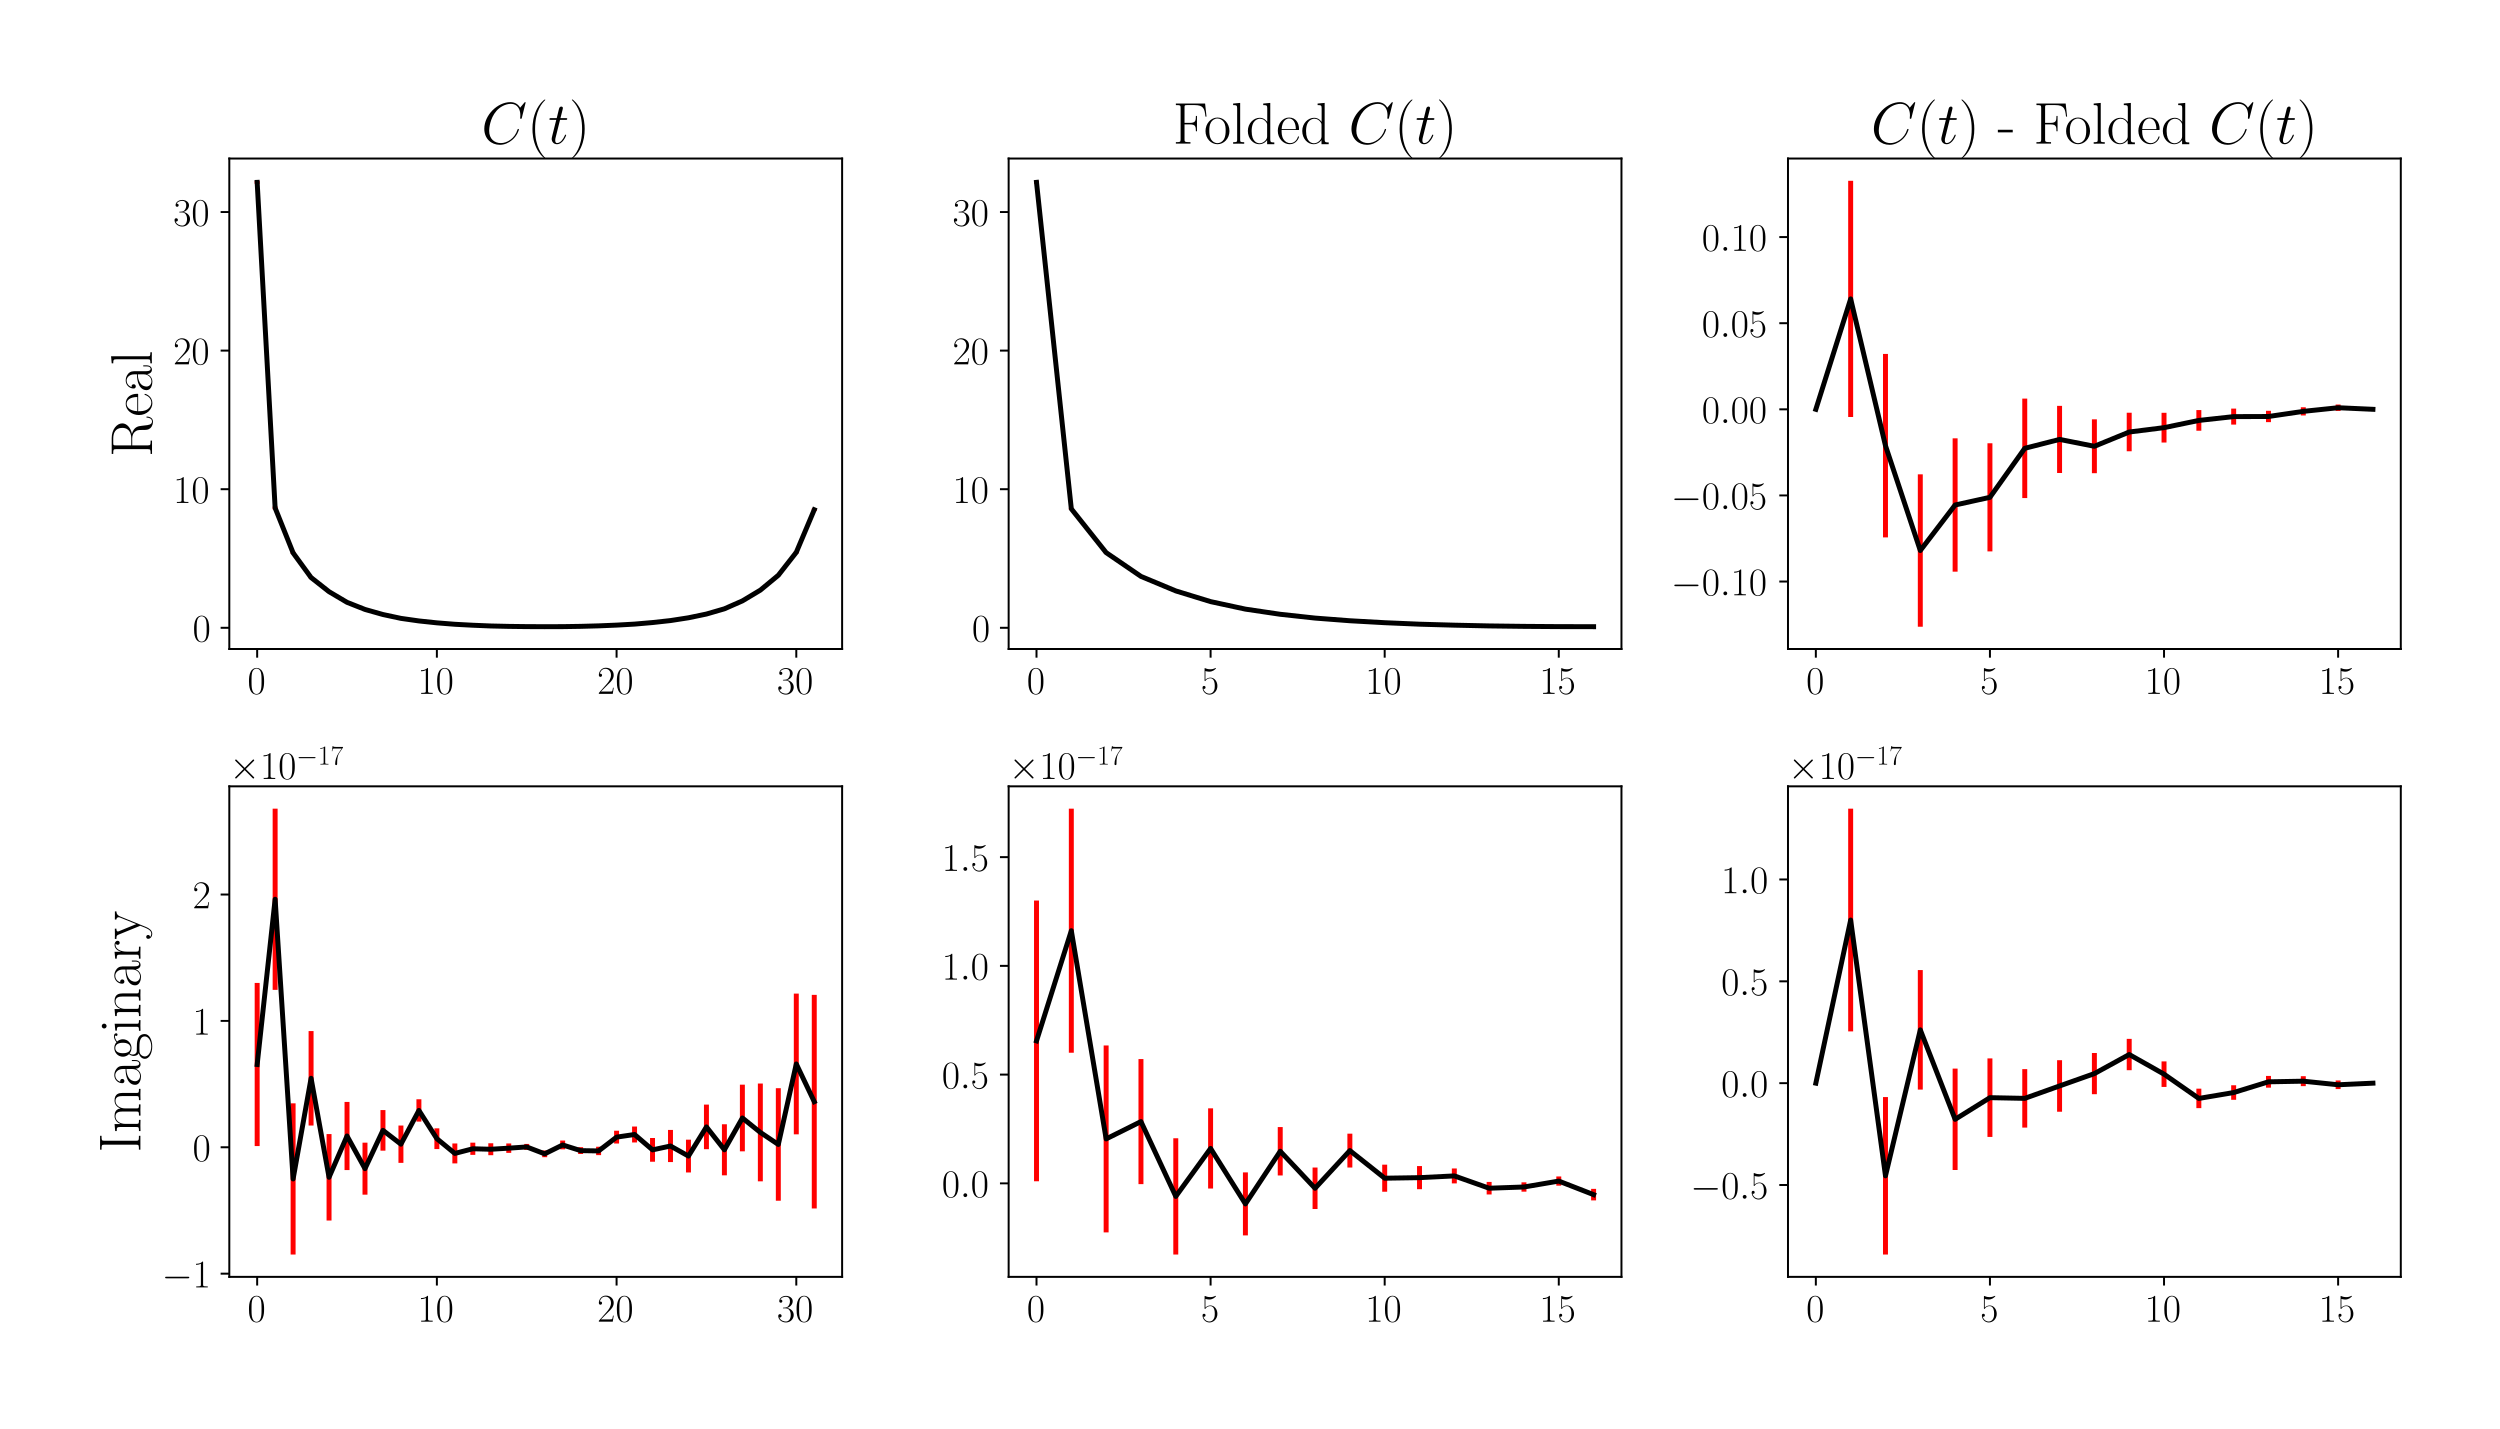 <?xml version="1.0" encoding="utf-8" standalone="no"?>
<!DOCTYPE svg PUBLIC "-//W3C//DTD SVG 1.1//EN"
  "http://www.w3.org/Graphics/SVG/1.1/DTD/svg11.dtd">
<!-- Created with matplotlib (https://matplotlib.org/) -->
<svg height="576pt" version="1.1" viewBox="0 0 1008 576" width="1008pt" xmlns="http://www.w3.org/2000/svg" xmlns:xlink="http://www.w3.org/1999/xlink">
 <defs>
  <style type="text/css">*{stroke-linecap:butt;stroke-linejoin:round;}</style>
 </defs>
 <g id="figure_1">
  <g id="patch_1">
   <path d="M 0 576 
L 1008 576 
L 1008 0 
L 0 0 
z
" style="fill:#ffffff;"/>
  </g>
  <g id="axes_1">
   <g id="patch_2">
    <path d="M 92.457 261.684 
L 339.541 261.684 
L 339.541 63.911 
L 92.457 63.911 
z
" style="fill:#ffffff;"/>
   </g>
   <g id="matplotlib.axis_1">
    <g id="xtick_1">
     <g id="line2d_1">
      <defs>
       <path d="M 0 0 
L 0 3.5 
" id="m814df1ba90" style="stroke:#000000;stroke-width:0.8;"/>
      </defs>
      <g>
       <use style="stroke:#000000;stroke-width:0.8;" x="103.688" xlink:href="#m814df1ba90" y="261.684"/>
      </g>
     </g>
     <g id="text_1">
      <!-- $\mathdefault{0}$ -->
      <g transform="translate(99.786 279.754)scale(0.16 -0.16)">
       <defs>
        <path d="M 42 31.641 
C 42 37.75 41.906 48.125 37.703 56.109 
C 34 63.109 28.094 65.594 22.906 65.594 
C 18.094 65.594 12 63.406 8.203 56.203 
C 4.203 48.719 3.797 39.438 3.797 31.641 
C 3.797 25.953 3.906 17.281 7 9.672 
C 11.297 -0.609 19 -2 22.906 -2 
C 27.5 -2 34.5 -0.109 38.594 9.375 
C 41.594 16.281 42 24.359 42 31.641 
z
M 22.906 -0.406 
C 16.5 -0.406 12.703 5.078 11.297 12.688 
C 10.203 18.562 10.203 27.156 10.203 32.75 
C 10.203 40.438 10.203 46.828 11.5 52.922 
C 13.406 61.391 19 64 22.906 64 
C 27 64 32.297 61.297 34.203 53.125 
C 35.5 47.438 35.594 40.734 35.594 32.75 
C 35.594 26.25 35.594 18.266 34.406 12.375 
C 32.297 1.484 26.406 -0.406 22.906 -0.406 
z
" id="CMR17-48"/>
       </defs>
       <use transform="scale(0.996)" xlink:href="#CMR17-48"/>
      </g>
     </g>
    </g>
    <g id="xtick_2">
     <g id="line2d_2">
      <g>
       <use style="stroke:#000000;stroke-width:0.8;" x="176.147" xlink:href="#m814df1ba90" y="261.684"/>
      </g>
     </g>
     <g id="text_2">
      <!-- $\mathdefault{10}$ -->
      <g transform="translate(168.343 279.754)scale(0.16 -0.16)">
       <defs>
        <path d="M 26.594 63.406 
C 26.594 65.5 26.5 65.5 25.094 65.5 
C 21.203 61.188 15.297 59.797 9.703 59.797 
C 9.406 59.797 8.906 59.797 8.797 59.5 
C 8.703 59.297 8.703 59.094 8.703 57 
C 11.797 57 17 57.594 21 59.984 
L 21 7.203 
C 21 3.688 20.797 2.5 12.203 2.5 
L 9.203 2.5 
L 9.203 0 
C 14 0 19 0 23.797 0 
C 28.594 0 33.594 0 38.406 0 
L 38.406 2.5 
L 35.406 2.5 
C 26.797 2.5 26.594 3.594 26.594 7.156 
z
" id="CMR17-49"/>
       </defs>
       <use transform="scale(0.996)" xlink:href="#CMR17-49"/>
       <use transform="translate(45.69 0)scale(0.996)" xlink:href="#CMR17-48"/>
      </g>
     </g>
    </g>
    <g id="xtick_3">
     <g id="line2d_3">
      <g>
       <use style="stroke:#000000;stroke-width:0.8;" x="248.606" xlink:href="#m814df1ba90" y="261.684"/>
      </g>
     </g>
     <g id="text_3">
      <!-- $\mathdefault{20}$ -->
      <g transform="translate(240.802 279.754)scale(0.16 -0.16)">
       <defs>
        <path d="M 41.703 15.453 
L 39.906 15.453 
C 38.906 8.375 38.094 7.172 37.703 6.562 
C 37.203 5.766 30 5.766 28.594 5.766 
L 9.406 5.766 
C 13 9.672 20 16.75 28.5 24.953 
C 34.594 30.734 41.703 37.531 41.703 47.422 
C 41.703 59.219 32.297 66 21.797 66 
C 10.797 66 4.094 56.312 4.094 47.344 
C 4.094 43.438 7 42.938 8.203 42.938 
C 9.203 42.938 12.203 43.547 12.203 47.031 
C 12.203 50.109 9.594 51 8.203 51 
C 7.594 51 7 50.906 6.594 50.703 
C 8.5 59.219 14.297 63.406 20.406 63.406 
C 29.094 63.406 34.797 56.516 34.797 47.422 
C 34.797 38.734 29.703 31.25 24 24.75 
L 4.094 2.281 
L 4.094 0 
L 39.297 0 
z
" id="CMR17-50"/>
       </defs>
       <use transform="scale(0.996)" xlink:href="#CMR17-50"/>
       <use transform="translate(45.69 0)scale(0.996)" xlink:href="#CMR17-48"/>
      </g>
     </g>
    </g>
    <g id="xtick_4">
     <g id="line2d_4">
      <g>
       <use style="stroke:#000000;stroke-width:0.8;" x="321.064" xlink:href="#m814df1ba90" y="261.684"/>
      </g>
     </g>
     <g id="text_4">
      <!-- $\mathdefault{30}$ -->
      <g transform="translate(313.26 279.754)scale(0.16 -0.16)">
       <defs>
        <path d="M 22.094 33.703 
C 31 33.703 34.906 25.969 34.906 17.031 
C 34.906 5 28.5 0.391 22.703 0.391 
C 17.406 0.391 8.797 3.031 6.094 10.828 
C 6.594 10.625 7.094 10.625 7.594 10.625 
C 10 10.625 11.797 12.219 11.797 14.812 
C 11.797 17.703 9.594 19 7.594 19 
C 5.906 19 3.297 18.203 3.297 14.469 
C 3.297 5.234 12.297 -2 22.906 -2 
C 34 -2 42.5 6.719 42.5 16.953 
C 42.5 26.672 34.5 33.703 25 34.797 
C 32.594 36.375 39.906 43.062 39.906 52.016 
C 39.906 59.688 32 65.297 23 65.297 
C 13.906 65.297 5.906 59.828 5.906 52.016 
C 5.906 48.594 8.5 48 9.797 48 
C 11.906 48 13.703 49.297 13.703 51.891 
C 13.703 54.469 11.906 55.766 9.797 55.766 
C 9.406 55.766 8.906 55.766 8.5 55.578 
C 11.406 61.859 19.297 63 22.797 63 
C 26.297 63 32.906 61.328 32.906 51.875 
C 32.906 49.109 32.5 44.188 29.094 39.844 
C 26.094 36 22.703 36 19.406 35.688 
C 18.906 35.688 16.594 35.453 16.203 35.453 
C 15.5 35.359 15.094 35.266 15.094 34.5 
C 15.094 33.797 15.203 33.703 17.203 33.703 
z
" id="CMR17-51"/>
       </defs>
       <use transform="scale(0.996)" xlink:href="#CMR17-51"/>
       <use transform="translate(45.69 0)scale(0.996)" xlink:href="#CMR17-48"/>
      </g>
     </g>
    </g>
   </g>
   <g id="matplotlib.axis_2">
    <g id="ytick_1">
     <g id="line2d_5">
      <defs>
       <path d="M 0 0 
L -3.5 0 
" id="m8b45bd0a60" style="stroke:#000000;stroke-width:0.8;"/>
      </defs>
      <g>
       <use style="stroke:#000000;stroke-width:0.8;" x="92.457" xlink:href="#m8b45bd0a60" y="253.13"/>
      </g>
     </g>
     <g id="text_5">
      <!-- $\mathdefault{0}$ -->
      <g transform="translate(77.653 258.665)scale(0.16 -0.16)">
       <use transform="scale(0.996)" xlink:href="#CMR17-48"/>
      </g>
     </g>
    </g>
    <g id="ytick_2">
     <g id="line2d_6">
      <g>
       <use style="stroke:#000000;stroke-width:0.8;" x="92.457" xlink:href="#m8b45bd0a60" y="197.251"/>
      </g>
     </g>
     <g id="text_6">
      <!-- $\mathdefault{10}$ -->
      <g transform="translate(69.849 202.785)scale(0.16 -0.16)">
       <use transform="scale(0.996)" xlink:href="#CMR17-49"/>
       <use transform="translate(45.69 0)scale(0.996)" xlink:href="#CMR17-48"/>
      </g>
     </g>
    </g>
    <g id="ytick_3">
     <g id="line2d_7">
      <g>
       <use style="stroke:#000000;stroke-width:0.8;" x="92.457" xlink:href="#m8b45bd0a60" y="141.371"/>
      </g>
     </g>
     <g id="text_7">
      <!-- $\mathdefault{20}$ -->
      <g transform="translate(69.849 146.906)scale(0.16 -0.16)">
       <use transform="scale(0.996)" xlink:href="#CMR17-50"/>
       <use transform="translate(45.69 0)scale(0.996)" xlink:href="#CMR17-48"/>
      </g>
     </g>
    </g>
    <g id="ytick_4">
     <g id="line2d_8">
      <g>
       <use style="stroke:#000000;stroke-width:0.8;" x="92.457" xlink:href="#m8b45bd0a60" y="85.492"/>
      </g>
     </g>
     <g id="text_8">
      <!-- $\mathdefault{30}$ -->
      <g transform="translate(69.849 91.026)scale(0.16 -0.16)">
       <use transform="scale(0.996)" xlink:href="#CMR17-51"/>
       <use transform="translate(45.69 0)scale(0.996)" xlink:href="#CMR17-48"/>
      </g>
     </g>
    </g>
    <g id="text_9">
     <!-- Real -->
     <g transform="translate(61.198 184.258)rotate(-90)scale(0.24 -0.24)">
      <defs>
       <path d="M 39.203 33.531 
C 48.703 35.438 56.703 41.812 56.703 49.781 
C 56.703 59.141 46.094 67.594 32.094 67.594 
L 5.203 67.594 
L 5.203 65 
C 12.094 65 13.203 65 13.203 60.516 
L 13.203 6.484 
C 13.203 2 12.094 2 5.203 2 
L 5.203 -0.406 
C 8.094 -0.406 13.297 -0.406 16.406 -0.406 
C 19.5 -0.406 24.703 -0.406 27.594 -0.406 
L 27.594 2 
C 20.703 2 19.594 2 19.594 6.516 
L 19.594 33 
L 31.297 33 
C 37 33 40.203 30.688 41.594 29.391 
C 45.594 25.5 45.594 22.797 45.594 16 
C 45.594 9.297 45.594 5.891 48.594 2.5 
C 52.406 -1.594 57.5 -2 59.703 -2 
C 67.094 -2 68.203 6.188 68.203 7.859 
C 68.203 8.438 68.203 9.141 67.297 9.141 
C 66.5 9.141 66.406 8.547 66.406 8.156 
C 65.906 1.75 63 -0.406 59.906 -0.406 
C 54.406 -0.406 53.797 5.859 53.203 11.938 
C 52.906 14.031 52.703 15.516 52.5 17.703 
C 51.906 22.688 51.094 29.953 39.203 33.531 
z
M 31 34.594 
L 19.594 34.594 
L 19.594 61.141 
C 19.594 64.516 19.797 65 23.797 65 
L 31.094 65 
C 39.406 65 49.094 62.141 49.094 49.844 
C 49.094 37.062 38.5 34.594 31 34.594 
z
" id="CMR17-82"/>
       <path d="M 38.094 23 
C 38.5 23.406 38.5 23.609 38.5 24.625 
C 38.5 34.969 33.094 44 21.703 44 
C 11.094 44 2.703 33.891 2.703 21.609 
C 2.703 8.609 12.203 -1 22.797 -1 
C 34 -1 38.406 9.484 38.406 11.562 
C 38.406 12.25 37.797 12.25 37.594 12.25 
C 36.906 12.25 36.797 12.047 36.406 10.875 
C 34.203 4.141 28.703 0.797 23.5 0.797 
C 19.203 0.797 14.906 3.172 12.203 7.5 
C 9.094 12.547 9.094 18.375 9.094 23 
z
M 9.203 24.5 
C 9.906 39.141 17.594 42.406 21.594 42.406 
C 28.406 42.406 33 35.891 33.094 24.5 
z
" id="CMR17-101"/>
       <path d="M 36 25.828 
C 36 32.375 36 35.844 31.797 39.734 
C 28.094 43 23.797 44 20.406 44 
C 12.5 44 6.797 37.609 6.797 30.797 
C 6.797 27 9.797 27 10.406 27 
C 11.703 27 14 27.781 14 30.531 
C 14 33 12.094 34.078 10.406 34.078 
C 10 34.078 9.5 33.969 9.203 33.875 
C 11.297 40.5 16.703 42.406 20.203 42.406 
C 25.203 42.406 30.703 37.953 30.703 29.453 
L 30.703 25 
C 24.797 25 17.703 24.203 12.094 21.203 
C 5.797 17.703 4 12.703 4 8.906 
C 4 1.203 13 -1 18.297 -1 
C 23.797 -1 28.906 2.172 31.094 7.984 
C 31.297 3.641 34.094 -0.281 38.5 -0.281 
C 40.594 -0.281 45.906 1.094 45.906 8.859 
L 45.906 14.375 
L 44.094 14.375 
L 44.094 8.781 
C 44.094 2.781 41.406 2 40.094 2 
C 36 2 36 7.156 36 11.531 
z
M 30.703 13.594 
C 30.703 4.953 24.5 0.594 19 0.594 
C 14 0.594 10.094 4.297 10.094 8.906 
C 10.094 11.891 11.406 17.188 17.203 20.391 
C 22 23.094 27.5 23.5 30.703 23.5 
z
" id="CMR17-97"/>
       <path d="M 15.297 68.688 
L 3.406 67.594 
L 3.406 65 
C 9.297 65 10.203 64.406 10.203 59.641 
L 10.203 6.656 
C 10.203 2.875 9.797 2.391 3.406 2.391 
L 3.406 -0.203 
C 5.797 0 10.203 0 12.703 0 
C 15.297 0 19.703 0 22.094 -0.203 
L 22.094 2.391 
C 15.703 2.391 15.297 2.781 15.297 6.656 
z
" id="CMR17-108"/>
      </defs>
      <use transform="scale(0.996)" xlink:href="#CMR17-82"/>
      <use transform="translate(67.791 0)scale(0.996)" xlink:href="#CMR17-101"/>
      <use transform="translate(108.277 0)scale(0.996)" xlink:href="#CMR17-97"/>
      <use transform="translate(153.967 0)scale(0.996)" xlink:href="#CMR17-108"/>
     </g>
    </g>
   </g>
   <g id="LineCollection_1">
    <path clip-path="url(#p2a8e1f87d5)" d="M 103.688 74.147 
L 103.688 72.901 
" style="fill:none;stroke:#ff0000;stroke-width:2;"/>
    <path clip-path="url(#p2a8e1f87d5)" d="M 110.934 205.423 
L 110.934 204.202 
" style="fill:none;stroke:#ff0000;stroke-width:2;"/>
    <path clip-path="url(#p2a8e1f87d5)" d="M 118.18 223.372 
L 118.18 222.492 
" style="fill:none;stroke:#ff0000;stroke-width:2;"/>
    <path clip-path="url(#p2a8e1f87d5)" d="M 125.426 233.221 
L 125.426 232.505 
" style="fill:none;stroke:#ff0000;stroke-width:2;"/>
    <path clip-path="url(#p2a8e1f87d5)" d="M 132.672 238.903 
L 132.672 238.234 
" style="fill:none;stroke:#ff0000;stroke-width:2;"/>
    <path clip-path="url(#p2a8e1f87d5)" d="M 139.918 243.122 
L 139.918 242.593 
" style="fill:none;stroke:#ff0000;stroke-width:2;"/>
    <path clip-path="url(#p2a8e1f87d5)" d="M 147.163 245.944 
L 147.163 245.509 
" style="fill:none;stroke:#ff0000;stroke-width:2;"/>
    <path clip-path="url(#p2a8e1f87d5)" d="M 154.409 247.94 
L 154.409 247.613 
" style="fill:none;stroke:#ff0000;stroke-width:2;"/>
    <path clip-path="url(#p2a8e1f87d5)" d="M 161.655 249.44 
L 161.655 249.218 
" style="fill:none;stroke:#ff0000;stroke-width:2;"/>
    <path clip-path="url(#p2a8e1f87d5)" d="M 168.901 250.442 
L 168.901 250.28 
" style="fill:none;stroke:#ff0000;stroke-width:2;"/>
    <path clip-path="url(#p2a8e1f87d5)" d="M 176.147 251.191 
L 176.147 251.068 
" style="fill:none;stroke:#ff0000;stroke-width:2;"/>
    <path clip-path="url(#p2a8e1f87d5)" d="M 183.393 251.757 
L 183.393 251.661 
" style="fill:none;stroke:#ff0000;stroke-width:2;"/>
    <path clip-path="url(#p2a8e1f87d5)" d="M 190.639 252.133 
L 190.639 252.054 
" style="fill:none;stroke:#ff0000;stroke-width:2;"/>
    <path clip-path="url(#p2a8e1f87d5)" d="M 197.884 252.419 
L 197.884 252.369 
" style="fill:none;stroke:#ff0000;stroke-width:2;"/>
    <path clip-path="url(#p2a8e1f87d5)" d="M 205.13 252.576 
L 205.13 252.54 
" style="fill:none;stroke:#ff0000;stroke-width:2;"/>
    <path clip-path="url(#p2a8e1f87d5)" d="M 212.376 252.663 
L 212.376 252.631 
" style="fill:none;stroke:#ff0000;stroke-width:2;"/>
    <path clip-path="url(#p2a8e1f87d5)" d="M 219.622 252.695 
L 219.622 252.665 
" style="fill:none;stroke:#ff0000;stroke-width:2;"/>
    <path clip-path="url(#p2a8e1f87d5)" d="M 226.868 252.673 
L 226.868 252.642 
" style="fill:none;stroke:#ff0000;stroke-width:2;"/>
    <path clip-path="url(#p2a8e1f87d5)" d="M 234.114 252.563 
L 234.114 252.527 
" style="fill:none;stroke:#ff0000;stroke-width:2;"/>
    <path clip-path="url(#p2a8e1f87d5)" d="M 241.36 252.373 
L 241.36 252.321 
" style="fill:none;stroke:#ff0000;stroke-width:2;"/>
    <path clip-path="url(#p2a8e1f87d5)" d="M 248.606 252.079 
L 248.606 252.014 
" style="fill:none;stroke:#ff0000;stroke-width:2;"/>
    <path clip-path="url(#p2a8e1f87d5)" d="M 255.851 251.682 
L 255.851 251.591 
" style="fill:none;stroke:#ff0000;stroke-width:2;"/>
    <path clip-path="url(#p2a8e1f87d5)" d="M 263.097 251.082 
L 263.097 250.94 
" style="fill:none;stroke:#ff0000;stroke-width:2;"/>
    <path clip-path="url(#p2a8e1f87d5)" d="M 270.343 250.3 
L 270.343 250.127 
" style="fill:none;stroke:#ff0000;stroke-width:2;"/>
    <path clip-path="url(#p2a8e1f87d5)" d="M 277.589 249.211 
L 277.589 248.968 
" style="fill:none;stroke:#ff0000;stroke-width:2;"/>
    <path clip-path="url(#p2a8e1f87d5)" d="M 284.835 247.745 
L 284.835 247.416 
" style="fill:none;stroke:#ff0000;stroke-width:2;"/>
    <path clip-path="url(#p2a8e1f87d5)" d="M 292.081 245.696 
L 292.081 245.251 
" style="fill:none;stroke:#ff0000;stroke-width:2;"/>
    <path clip-path="url(#p2a8e1f87d5)" d="M 299.327 242.54 
L 299.327 242.032 
" style="fill:none;stroke:#ff0000;stroke-width:2;"/>
    <path clip-path="url(#p2a8e1f87d5)" d="M 306.572 238.252 
L 306.572 237.643 
" style="fill:none;stroke:#ff0000;stroke-width:2;"/>
    <path clip-path="url(#p2a8e1f87d5)" d="M 313.818 232.29 
L 313.818 231.604 
" style="fill:none;stroke:#ff0000;stroke-width:2;"/>
    <path clip-path="url(#p2a8e1f87d5)" d="M 321.064 223.117 
L 321.064 222.276 
" style="fill:none;stroke:#ff0000;stroke-width:2;"/>
    <path clip-path="url(#p2a8e1f87d5)" d="M 328.31 206.065 
L 328.31 204.992 
" style="fill:none;stroke:#ff0000;stroke-width:2;"/>
   </g>
   <g id="line2d_9">
    <path clip-path="url(#p2a8e1f87d5)" d="M 103.688 73.524 
L 110.934 204.812 
L 118.18 222.932 
L 125.426 232.863 
L 132.672 238.568 
L 139.918 242.857 
L 147.163 245.726 
L 154.409 247.776 
L 161.655 249.329 
L 168.901 250.361 
L 176.147 251.13 
L 183.393 251.709 
L 190.639 252.094 
L 197.884 252.394 
L 205.13 252.558 
L 212.376 252.647 
L 219.622 252.68 
L 226.868 252.658 
L 234.114 252.545 
L 241.36 252.347 
L 248.606 252.046 
L 255.851 251.637 
L 263.097 251.011 
L 270.343 250.214 
L 277.589 249.089 
L 284.835 247.581 
L 292.081 245.473 
L 299.327 242.286 
L 306.572 237.947 
L 313.818 231.947 
L 321.064 222.696 
L 328.31 205.528 
" style="fill:none;stroke:#000000;stroke-linecap:square;stroke-width:2;"/>
   </g>
   <g id="patch_3">
    <path d="M 92.457 261.684 
L 92.457 63.911 
" style="fill:none;stroke:#000000;stroke-linecap:square;stroke-linejoin:miter;stroke-width:0.8;"/>
   </g>
   <g id="patch_4">
    <path d="M 339.541 261.684 
L 339.541 63.911 
" style="fill:none;stroke:#000000;stroke-linecap:square;stroke-linejoin:miter;stroke-width:0.8;"/>
   </g>
   <g id="patch_5">
    <path d="M 92.457 261.684 
L 339.541 261.684 
" style="fill:none;stroke:#000000;stroke-linecap:square;stroke-linejoin:miter;stroke-width:0.8;"/>
   </g>
   <g id="patch_6">
    <path d="M 92.457 63.911 
L 339.541 63.911 
" style="fill:none;stroke:#000000;stroke-linecap:square;stroke-linejoin:miter;stroke-width:0.8;"/>
   </g>
   <g id="text_10">
    <!-- $C(t)$ -->
    <g transform="translate(194.071 57.911)scale(0.24 -0.24)">
     <defs>
      <path d="M 74.703 69.109 
C 74.703 70 74 70 73.797 70 
C 73.594 70 73.203 70 72.406 69 
L 65.5 60.656 
C 62 66.625 56.5 70 49 70 
C 27.406 70 5 48.25 5 24.922 
C 5 8.328 16.703 -2 31.297 -2 
C 39.297 -2 46.297 1.375 52.094 6.25 
C 60.797 13.484 63.406 23.141 63.406 23.922 
C 63.406 24.812 62.594 24.812 62.297 24.812 
C 61.406 24.812 61.297 24.219 61.094 23.812 
C 56.5 8.344 43 0.891 33 0.891 
C 22.406 0.891 13.203 7.641 13.203 21.734 
C 13.203 24.922 14.203 42.188 25.5 55.188 
C 31 61.547 40.406 67.109 49.906 67.109 
C 60.906 67.109 65.797 58.078 65.797 47.938 
C 65.797 45.359 65.5 43.188 65.5 42.781 
C 65.5 41.891 66.5 41.891 66.797 41.891 
C 67.906 41.891 68 41.984 68.406 43.766 
z
" id="CMMI12-67"/>
      <path d="M 30.594 -24.391 
C 30.594 -24.297 30.594 -24.094 30.297 -23.797 
C 25.703 -19.125 13.406 -6.359 13.406 24.703 
C 13.406 55.766 25.5 68.422 30.406 73.391 
C 30.406 73.5 30.594 73.703 30.594 74 
C 30.594 74.297 30.297 74.5 29.906 74.5 
C 28.797 74.5 20.297 67.125 15.406 56.156 
C 10.406 45.109 9 34.359 9 24.812 
C 9 17.625 9.703 5.484 15.703 -7.359 
C 20.5 -17.734 28.703 -25 29.906 -25 
C 30.406 -25 30.594 -24.797 30.594 -24.391 
z
" id="CMR17-40"/>
      <path d="M 20.094 40.094 
L 29.297 40.094 
C 31.203 40.094 32.203 40.094 32.203 41.891 
C 32.203 43 31.594 43 29.594 43 
L 20.797 43 
L 24.5 57.688 
C 24.906 59.078 24.906 59.281 24.906 60 
C 24.906 61.609 23.594 62.5 22.297 62.5 
C 21.5 62.5 19.203 62.203 18.406 58.984 
L 14.5 43 
L 5.094 43 
C 3.094 43 2.203 43 2.203 41.094 
C 2.203 40.094 2.906 40.094 4.797 40.094 
L 13.703 40.094 
L 7.094 13.766 
C 6.297 10.281 6 9.281 6 7.984 
C 6 3.297 9.297 -1 14.906 -1 
C 25 -1 30.406 13.562 30.406 14.25 
C 30.406 14.859 30 15.156 29.406 15.156 
C 29.203 15.156 28.797 15.156 28.594 14.75 
C 28.5 14.656 28.406 14.547 27.703 12.953 
C 25.594 7.984 21 1 15.203 1 
C 12.203 1 12 3.5 12 5.688 
C 12 5.781 12 7.688 12.297 8.875 
z
" id="CMMI12-116"/>
      <path d="M 26.297 24.703 
C 26.297 31.875 25.594 44.016 19.594 56.859 
C 14.797 67.234 6.594 74.5 5.406 74.5 
C 5.094 74.5 4.703 74.391 4.703 73.891 
C 4.703 73.703 4.797 73.594 4.906 73.391 
C 9.703 68.406 21.906 55.75 21.906 24.75 
C 21.906 -6.359 9.797 -19.016 4.906 -24.016 
C 4.797 -24.203 4.703 -24.312 4.703 -24.5 
C 4.703 -25 5.094 -25 5.406 -25 
C 6.5 -25 15 -17.625 19.906 -6.656 
C 24.906 4.391 26.297 15.141 26.297 24.703 
z
" id="CMR17-41"/>
     </defs>
     <use transform="scale(0.996)" xlink:href="#CMMI12-67"/>
     <use transform="translate(76.947 0)scale(0.996)" xlink:href="#CMR17-40"/>
     <use transform="translate(112.228 0)scale(0.996)" xlink:href="#CMMI12-116"/>
     <use transform="translate(147.454 0)scale(0.996)" xlink:href="#CMR17-41"/>
    </g>
   </g>
  </g>
  <g id="axes_2">
   <g id="patch_7">
    <path d="M 406.687 261.684 
L 653.771 261.684 
L 653.771 63.911 
L 406.687 63.911 
z
" style="fill:#ffffff;"/>
   </g>
   <g id="matplotlib.axis_3">
    <g id="xtick_5">
     <g id="line2d_10">
      <g>
       <use style="stroke:#000000;stroke-width:0.8;" x="417.918" xlink:href="#m814df1ba90" y="261.684"/>
      </g>
     </g>
     <g id="text_11">
      <!-- $\mathdefault{0}$ -->
      <g transform="translate(414.016 279.754)scale(0.16 -0.16)">
       <use transform="scale(0.996)" xlink:href="#CMR17-48"/>
      </g>
     </g>
    </g>
    <g id="xtick_6">
     <g id="line2d_11">
      <g>
       <use style="stroke:#000000;stroke-width:0.8;" x="488.112" xlink:href="#m814df1ba90" y="261.684"/>
      </g>
     </g>
     <g id="text_12">
      <!-- $\mathdefault{5}$ -->
      <g transform="translate(484.21 279.754)scale(0.16 -0.16)">
       <defs>
        <path d="M 11.406 57.688 
C 12.406 57.281 16.5 56 20.703 56 
C 30 56 35.094 61.109 38 64.062 
C 38 64.953 38 65.5 37.406 65.5 
C 37.297 65.5 37.094 65.5 36.297 65.047 
C 32.797 63.406 28.703 62.078 23.703 62.078 
C 20.703 62.078 16.203 62.484 11.297 64.672 
C 10.203 65.172 10 65.172 9.906 65.172 
C 9.406 65.172 9.297 65.062 9.297 63.078 
L 9.297 34.422 
C 9.297 32.641 9.297 32.141 10.297 32.141 
C 10.797 32.141 11 32.344 11.5 33.031 
C 14.703 37.516 19.094 39.406 24.094 39.406 
C 27.594 39.406 35.094 37.219 35.094 20.141 
C 35.094 16.953 35.094 11.172 32.094 6.578 
C 29.594 2.484 25.703 0.391 21.406 0.391 
C 14.797 0.391 8.094 5 6.297 12.719 
C 6.703 12.609 7.5 12.422 7.906 12.422 
C 9.203 12.422 11.703 13.125 11.703 16.219 
C 11.703 18.906 9.797 20 7.906 20 
C 5.594 20 4.094 18.594 4.094 15.797 
C 4.094 7.094 11 -2 21.594 -2 
C 31.906 -2 41.703 6.875 41.703 19.75 
C 41.703 31.719 33.906 41 24.203 41 
C 19.094 41 14.797 39.109 11.406 35.531 
z
" id="CMR17-53"/>
       </defs>
       <use transform="scale(0.996)" xlink:href="#CMR17-53"/>
      </g>
     </g>
    </g>
    <g id="xtick_7">
     <g id="line2d_12">
      <g>
       <use style="stroke:#000000;stroke-width:0.8;" x="558.306" xlink:href="#m814df1ba90" y="261.684"/>
      </g>
     </g>
     <g id="text_13">
      <!-- $\mathdefault{10}$ -->
      <g transform="translate(550.502 279.754)scale(0.16 -0.16)">
       <use transform="scale(0.996)" xlink:href="#CMR17-49"/>
       <use transform="translate(45.69 0)scale(0.996)" xlink:href="#CMR17-48"/>
      </g>
     </g>
    </g>
    <g id="xtick_8">
     <g id="line2d_13">
      <g>
       <use style="stroke:#000000;stroke-width:0.8;" x="628.501" xlink:href="#m814df1ba90" y="261.684"/>
      </g>
     </g>
     <g id="text_14">
      <!-- $\mathdefault{15}$ -->
      <g transform="translate(620.697 279.754)scale(0.16 -0.16)">
       <use transform="scale(0.996)" xlink:href="#CMR17-49"/>
       <use transform="translate(45.69 0)scale(0.996)" xlink:href="#CMR17-53"/>
      </g>
     </g>
    </g>
   </g>
   <g id="matplotlib.axis_4">
    <g id="ytick_5">
     <g id="line2d_14">
      <g>
       <use style="stroke:#000000;stroke-width:0.8;" x="406.687" xlink:href="#m8b45bd0a60" y="253.13"/>
      </g>
     </g>
     <g id="text_15">
      <!-- $\mathdefault{0}$ -->
      <g transform="translate(391.883 258.665)scale(0.16 -0.16)">
       <use transform="scale(0.996)" xlink:href="#CMR17-48"/>
      </g>
     </g>
    </g>
    <g id="ytick_6">
     <g id="line2d_15">
      <g>
       <use style="stroke:#000000;stroke-width:0.8;" x="406.687" xlink:href="#m8b45bd0a60" y="197.251"/>
      </g>
     </g>
     <g id="text_16">
      <!-- $\mathdefault{10}$ -->
      <g transform="translate(384.079 202.785)scale(0.16 -0.16)">
       <use transform="scale(0.996)" xlink:href="#CMR17-49"/>
       <use transform="translate(45.69 0)scale(0.996)" xlink:href="#CMR17-48"/>
      </g>
     </g>
    </g>
    <g id="ytick_7">
     <g id="line2d_16">
      <g>
       <use style="stroke:#000000;stroke-width:0.8;" x="406.687" xlink:href="#m8b45bd0a60" y="141.371"/>
      </g>
     </g>
     <g id="text_17">
      <!-- $\mathdefault{20}$ -->
      <g transform="translate(384.079 146.906)scale(0.16 -0.16)">
       <use transform="scale(0.996)" xlink:href="#CMR17-50"/>
       <use transform="translate(45.69 0)scale(0.996)" xlink:href="#CMR17-48"/>
      </g>
     </g>
    </g>
    <g id="ytick_8">
     <g id="line2d_17">
      <g>
       <use style="stroke:#000000;stroke-width:0.8;" x="406.687" xlink:href="#m8b45bd0a60" y="85.492"/>
      </g>
     </g>
     <g id="text_18">
      <!-- $\mathdefault{30}$ -->
      <g transform="translate(384.079 91.026)scale(0.16 -0.16)">
       <use transform="scale(0.996)" xlink:href="#CMR17-51"/>
       <use transform="translate(45.69 0)scale(0.996)" xlink:href="#CMR17-48"/>
      </g>
     </g>
    </g>
   </g>
   <g id="LineCollection_2">
    <path clip-path="url(#pbdff92065c)" d="M 417.918 74.147 
L 417.918 72.901 
" style="fill:none;stroke:#ff0000;stroke-width:2;"/>
    <path clip-path="url(#pbdff92065c)" d="M 431.957 205.599 
L 431.957 204.742 
" style="fill:none;stroke:#ff0000;stroke-width:2;"/>
    <path clip-path="url(#pbdff92065c)" d="M 445.995 223.125 
L 445.995 222.503 
" style="fill:none;stroke:#ff0000;stroke-width:2;"/>
    <path clip-path="url(#pbdff92065c)" d="M 460.034 232.654 
L 460.034 232.156 
" style="fill:none;stroke:#ff0000;stroke-width:2;"/>
    <path clip-path="url(#pbdff92065c)" d="M 474.073 238.493 
L 474.073 238.022 
" style="fill:none;stroke:#ff0000;stroke-width:2;"/>
    <path clip-path="url(#pbdff92065c)" d="M 488.112 242.763 
L 488.112 242.381 
" style="fill:none;stroke:#ff0000;stroke-width:2;"/>
    <path clip-path="url(#pbdff92065c)" d="M 502.151 245.75 
L 502.151 245.45 
" style="fill:none;stroke:#ff0000;stroke-width:2;"/>
    <path clip-path="url(#pbdff92065c)" d="M 516.19 247.801 
L 516.19 247.556 
" style="fill:none;stroke:#ff0000;stroke-width:2;"/>
    <path clip-path="url(#pbdff92065c)" d="M 530.229 249.286 
L 530.229 249.133 
" style="fill:none;stroke:#ff0000;stroke-width:2;"/>
    <path clip-path="url(#pbdff92065c)" d="M 544.267 250.343 
L 544.267 250.231 
" style="fill:none;stroke:#ff0000;stroke-width:2;"/>
    <path clip-path="url(#pbdff92065c)" d="M 558.306 251.116 
L 558.306 251.025 
" style="fill:none;stroke:#ff0000;stroke-width:2;"/>
    <path clip-path="url(#pbdff92065c)" d="M 572.345 251.705 
L 572.345 251.641 
" style="fill:none;stroke:#ff0000;stroke-width:2;"/>
    <path clip-path="url(#pbdff92065c)" d="M 586.384 252.095 
L 586.384 252.045 
" style="fill:none;stroke:#ff0000;stroke-width:2;"/>
    <path clip-path="url(#pbdff92065c)" d="M 600.423 252.388 
L 600.423 252.353 
" style="fill:none;stroke:#ff0000;stroke-width:2;"/>
    <path clip-path="url(#pbdff92065c)" d="M 614.462 252.564 
L 614.462 252.539 
" style="fill:none;stroke:#ff0000;stroke-width:2;"/>
    <path clip-path="url(#pbdff92065c)" d="M 628.501 252.664 
L 628.501 252.641 
" style="fill:none;stroke:#ff0000;stroke-width:2;"/>
    <path clip-path="url(#pbdff92065c)" d="M 642.539 252.695 
L 642.539 252.665 
" style="fill:none;stroke:#ff0000;stroke-width:2;"/>
   </g>
   <g id="line2d_18">
    <path clip-path="url(#pbdff92065c)" d="M 417.918 73.524 
L 431.957 205.17 
L 445.995 222.814 
L 460.034 232.405 
L 474.073 238.258 
L 488.112 242.572 
L 502.151 245.6 
L 516.19 247.679 
L 530.229 249.209 
L 544.267 250.287 
L 558.306 251.07 
L 572.345 251.673 
L 586.384 252.07 
L 600.423 252.371 
L 614.462 252.551 
L 628.501 252.652 
L 642.539 252.68 
" style="fill:none;stroke:#000000;stroke-linecap:square;stroke-width:2;"/>
   </g>
   <g id="patch_8">
    <path d="M 406.687 261.684 
L 406.687 63.911 
" style="fill:none;stroke:#000000;stroke-linecap:square;stroke-linejoin:miter;stroke-width:0.8;"/>
   </g>
   <g id="patch_9">
    <path d="M 653.771 261.684 
L 653.771 63.911 
" style="fill:none;stroke:#000000;stroke-linecap:square;stroke-linejoin:miter;stroke-width:0.8;"/>
   </g>
   <g id="patch_10">
    <path d="M 406.687 261.684 
L 653.771 261.684 
" style="fill:none;stroke:#000000;stroke-linecap:square;stroke-linejoin:miter;stroke-width:0.8;"/>
   </g>
   <g id="patch_11">
    <path d="M 406.687 63.911 
L 653.771 63.911 
" style="fill:none;stroke:#000000;stroke-linecap:square;stroke-linejoin:miter;stroke-width:0.8;"/>
   </g>
   <g id="text_19">
    <!-- Folded $C(t)$ -->
    <g transform="translate(472.89 57.911)scale(0.24 -0.24)">
     <defs>
      <path d="M 54.406 67.578 
L 5.094 67.578 
L 5.094 65 
C 12 65 13.094 65 13.094 60.531 
L 13.094 6.969 
C 13.094 2.5 12 2.5 5.094 2.5 
L 5.094 0 
C 8 0 13.594 0 16.703 0 
C 20.797 0 25.594 0 29.703 0 
L 29.703 2.5 
L 27.5 2.5 
C 19.906 2.5 19.703 3.484 19.703 7.062 
L 19.703 32.422 
L 28.703 32.422 
C 38 32.422 38.906 29.141 38.906 20.812 
L 40.703 20.812 
L 40.703 46.672 
L 38.906 46.672 
C 38.906 38.281 38 35 28.703 35 
L 19.703 35 
L 19.703 61.109 
C 19.703 64.5 19.906 65 23.906 65 
L 36.797 65 
C 51.906 65 53.594 58.828 55 45.562 
L 56.797 45.562 
z
" id="CMR17-70"/>
      <path d="M 43.094 21.188 
C 43.094 34 33.797 44 22.906 44 
C 12 44 2.703 34 2.703 21.188 
C 2.703 8.609 12 -1 22.906 -1 
C 33.797 -1 43.094 8.609 43.094 21.188 
z
M 22.906 0.797 
C 18.203 0.797 14.203 3.594 11.906 7.5 
C 9.406 11.984 9.094 17.594 9.094 22 
C 9.094 26.203 9.297 31.406 11.906 35.906 
C 13.906 39.203 17.797 42.406 22.906 42.406 
C 27.406 42.406 31.203 39.906 33.594 36.406 
C 36.703 31.703 36.703 25.109 36.703 22 
C 36.703 18.094 36.5 12.109 33.797 7.297 
C 31 2.703 26.703 0.797 22.906 0.797 
z
" id="CMR17-111"/>
      <path d="M 29.203 67.594 
L 29.203 65 
C 35.094 65 36 64.406 36 59.688 
L 36 36.641 
C 35.594 37.141 31.5 43.594 23.406 43.594 
C 13.203 43.594 3.297 34.5 3.297 21.312 
C 3.297 8.203 12.594 -1 22.406 -1 
C 30.906 -1 35.297 5.266 35.797 5.938 
L 35.797 -0.984 
L 47.906 -0.984 
L 47.906 2 
C 42 2 41.094 2.594 41.094 7.391 
L 41.094 68.688 
z
M 35.797 11.797 
C 35.797 8.797 34 6.094 31.703 4.094 
C 28.297 1.094 24.906 0.594 23 0.594 
C 20.094 0.594 9.703 2.094 9.703 21.188 
C 9.703 40.812 21.297 42 23.906 42 
C 28.5 42 32.203 39.406 34.5 35.797 
C 35.797 33.703 35.797 33.406 35.797 31.609 
z
" id="CMR17-100"/>
     </defs>
     <use transform="scale(0.996)" xlink:href="#CMR17-70"/>
     <use transform="translate(52.177 0)scale(0.996)" xlink:href="#CMR17-111"/>
     <use transform="translate(97.867 0)scale(0.996)" xlink:href="#CMR17-108"/>
     <use transform="translate(122.738 0)scale(0.996)" xlink:href="#CMR17-100"/>
     <use transform="translate(173.633 0)scale(0.996)" xlink:href="#CMR17-101"/>
     <use transform="translate(214.119 0)scale(0.996)" xlink:href="#CMR17-100"/>
     <use transform="translate(295.09 0)scale(0.996)" xlink:href="#CMMI12-67"/>
     <use transform="translate(372.037 0)scale(0.996)" xlink:href="#CMR17-40"/>
     <use transform="translate(407.318 0)scale(0.996)" xlink:href="#CMMI12-116"/>
     <use transform="translate(442.544 0)scale(0.996)" xlink:href="#CMR17-41"/>
    </g>
   </g>
  </g>
  <g id="axes_3">
   <g id="patch_12">
    <path d="M 720.916 261.684 
L 968 261.684 
L 968 63.911 
L 720.916 63.911 
z
" style="fill:#ffffff;"/>
   </g>
   <g id="matplotlib.axis_5">
    <g id="xtick_9">
     <g id="line2d_19">
      <g>
       <use style="stroke:#000000;stroke-width:0.8;" x="732.147" xlink:href="#m814df1ba90" y="261.684"/>
      </g>
     </g>
     <g id="text_20">
      <!-- $\mathdefault{0}$ -->
      <g transform="translate(728.245 279.754)scale(0.16 -0.16)">
       <use transform="scale(0.996)" xlink:href="#CMR17-48"/>
      </g>
     </g>
    </g>
    <g id="xtick_10">
     <g id="line2d_20">
      <g>
       <use style="stroke:#000000;stroke-width:0.8;" x="802.341" xlink:href="#m814df1ba90" y="261.684"/>
      </g>
     </g>
     <g id="text_21">
      <!-- $\mathdefault{5}$ -->
      <g transform="translate(798.439 279.754)scale(0.16 -0.16)">
       <use transform="scale(0.996)" xlink:href="#CMR17-53"/>
      </g>
     </g>
    </g>
    <g id="xtick_11">
     <g id="line2d_21">
      <g>
       <use style="stroke:#000000;stroke-width:0.8;" x="872.536" xlink:href="#m814df1ba90" y="261.684"/>
      </g>
     </g>
     <g id="text_22">
      <!-- $\mathdefault{10}$ -->
      <g transform="translate(864.732 279.754)scale(0.16 -0.16)">
       <use transform="scale(0.996)" xlink:href="#CMR17-49"/>
       <use transform="translate(45.69 0)scale(0.996)" xlink:href="#CMR17-48"/>
      </g>
     </g>
    </g>
    <g id="xtick_12">
     <g id="line2d_22">
      <g>
       <use style="stroke:#000000;stroke-width:0.8;" x="942.73" xlink:href="#m814df1ba90" y="261.684"/>
      </g>
     </g>
     <g id="text_23">
      <!-- $\mathdefault{15}$ -->
      <g transform="translate(934.926 279.754)scale(0.16 -0.16)">
       <use transform="scale(0.996)" xlink:href="#CMR17-49"/>
       <use transform="translate(45.69 0)scale(0.996)" xlink:href="#CMR17-53"/>
      </g>
     </g>
    </g>
   </g>
   <g id="matplotlib.axis_6">
    <g id="ytick_9">
     <g id="line2d_23">
      <g>
       <use style="stroke:#000000;stroke-width:0.8;" x="720.916" xlink:href="#m8b45bd0a60" y="234.483"/>
      </g>
     </g>
     <g id="text_24">
      <!-- $\mathdefault{−0.10}$ -->
      <g transform="translate(673.771 240.017)scale(0.16 -0.16)">
       <defs>
        <path d="M 65.906 23 
C 67.594 23 69.406 23 69.406 25 
C 69.406 27 67.594 27 65.906 27 
L 11.797 27 
C 10.094 27 8.297 27 8.297 25 
C 8.297 23 10.094 23 11.797 23 
z
" id="CMSY10-0"/>
        <path d="M 18.406 4.797 
C 18.406 7.688 16 9.672 13.594 9.672 
C 10.703 9.672 8.703 7.281 8.703 4.891 
C 8.703 2 11.094 0 13.5 0 
C 16.406 0 18.406 2.391 18.406 4.797 
z
" id="CMMI12-58"/>
       </defs>
       <use transform="scale(0.996)" xlink:href="#CMSY10-0"/>
       <use transform="translate(77.487 0)scale(0.996)" xlink:href="#CMR17-48"/>
       <use transform="translate(123.178 0)scale(0.996)" xlink:href="#CMMI12-58"/>
       <use transform="translate(150.275 0)scale(0.996)" xlink:href="#CMR17-49"/>
       <use transform="translate(195.966 0)scale(0.996)" xlink:href="#CMR17-48"/>
      </g>
     </g>
    </g>
    <g id="ytick_10">
     <g id="line2d_24">
      <g>
       <use style="stroke:#000000;stroke-width:0.8;" x="720.916" xlink:href="#m8b45bd0a60" y="199.758"/>
      </g>
     </g>
     <g id="text_25">
      <!-- $\mathdefault{−0.05}$ -->
      <g transform="translate(673.771 205.293)scale(0.16 -0.16)">
       <use transform="scale(0.996)" xlink:href="#CMSY10-0"/>
       <use transform="translate(77.487 0)scale(0.996)" xlink:href="#CMR17-48"/>
       <use transform="translate(123.178 0)scale(0.996)" xlink:href="#CMMI12-58"/>
       <use transform="translate(150.275 0)scale(0.996)" xlink:href="#CMR17-48"/>
       <use transform="translate(195.966 0)scale(0.996)" xlink:href="#CMR17-53"/>
      </g>
     </g>
    </g>
    <g id="ytick_11">
     <g id="line2d_25">
      <g>
       <use style="stroke:#000000;stroke-width:0.8;" x="720.916" xlink:href="#m8b45bd0a60" y="165.033"/>
      </g>
     </g>
     <g id="text_26">
      <!-- $\mathdefault{0.00}$ -->
      <g transform="translate(686.169 170.568)scale(0.16 -0.16)">
       <use transform="scale(0.996)" xlink:href="#CMR17-48"/>
       <use transform="translate(45.69 0)scale(0.996)" xlink:href="#CMMI12-58"/>
       <use transform="translate(72.788 0)scale(0.996)" xlink:href="#CMR17-48"/>
       <use transform="translate(118.478 0)scale(0.996)" xlink:href="#CMR17-48"/>
      </g>
     </g>
    </g>
    <g id="ytick_12">
     <g id="line2d_26">
      <g>
       <use style="stroke:#000000;stroke-width:0.8;" x="720.916" xlink:href="#m8b45bd0a60" y="130.309"/>
      </g>
     </g>
     <g id="text_27">
      <!-- $\mathdefault{0.05}$ -->
      <g transform="translate(686.169 135.843)scale(0.16 -0.16)">
       <use transform="scale(0.996)" xlink:href="#CMR17-48"/>
       <use transform="translate(45.69 0)scale(0.996)" xlink:href="#CMMI12-58"/>
       <use transform="translate(72.788 0)scale(0.996)" xlink:href="#CMR17-48"/>
       <use transform="translate(118.478 0)scale(0.996)" xlink:href="#CMR17-53"/>
      </g>
     </g>
    </g>
    <g id="ytick_13">
     <g id="line2d_27">
      <g>
       <use style="stroke:#000000;stroke-width:0.8;" x="720.916" xlink:href="#m8b45bd0a60" y="95.584"/>
      </g>
     </g>
     <g id="text_28">
      <!-- $\mathdefault{0.10}$ -->
      <g transform="translate(686.169 101.119)scale(0.16 -0.16)">
       <use transform="scale(0.996)" xlink:href="#CMR17-48"/>
       <use transform="translate(45.69 0)scale(0.996)" xlink:href="#CMMI12-58"/>
       <use transform="translate(72.788 0)scale(0.996)" xlink:href="#CMR17-49"/>
       <use transform="translate(118.478 0)scale(0.996)" xlink:href="#CMR17-48"/>
      </g>
     </g>
    </g>
   </g>
   <g id="LineCollection_3">
    <path clip-path="url(#p671f01278d)" d="M 732.147 165.033 
L 732.147 165.033 
" style="fill:none;stroke:#ff0000;stroke-width:2;"/>
    <path clip-path="url(#p671f01278d)" d="M 746.186 168.129 
L 746.186 72.901 
" style="fill:none;stroke:#ff0000;stroke-width:2;"/>
    <path clip-path="url(#p671f01278d)" d="M 760.225 216.692 
L 760.225 142.718 
" style="fill:none;stroke:#ff0000;stroke-width:2;"/>
    <path clip-path="url(#p671f01278d)" d="M 774.264 252.695 
L 774.264 191.258 
" style="fill:none;stroke:#ff0000;stroke-width:2;"/>
    <path clip-path="url(#p671f01278d)" d="M 788.303 230.503 
L 788.303 176.73 
" style="fill:none;stroke:#ff0000;stroke-width:2;"/>
    <path clip-path="url(#p671f01278d)" d="M 802.341 222.313 
L 802.341 178.728 
" style="fill:none;stroke:#ff0000;stroke-width:2;"/>
    <path clip-path="url(#p671f01278d)" d="M 816.38 200.808 
L 816.38 160.714 
" style="fill:none;stroke:#ff0000;stroke-width:2;"/>
    <path clip-path="url(#p671f01278d)" d="M 830.419 190.701 
L 830.419 163.646 
" style="fill:none;stroke:#ff0000;stroke-width:2;"/>
    <path clip-path="url(#p671f01278d)" d="M 844.458 190.799 
L 844.458 169.083 
" style="fill:none;stroke:#ff0000;stroke-width:2;"/>
    <path clip-path="url(#p671f01278d)" d="M 858.497 181.962 
L 858.497 166.418 
" style="fill:none;stroke:#ff0000;stroke-width:2;"/>
    <path clip-path="url(#p671f01278d)" d="M 872.536 178.421 
L 872.536 166.43 
" style="fill:none;stroke:#ff0000;stroke-width:2;"/>
    <path clip-path="url(#p671f01278d)" d="M 886.575 173.682 
L 886.575 165.352 
" style="fill:none;stroke:#ff0000;stroke-width:2;"/>
    <path clip-path="url(#p671f01278d)" d="M 900.613 171.205 
L 900.613 164.75 
" style="fill:none;stroke:#ff0000;stroke-width:2;"/>
    <path clip-path="url(#p671f01278d)" d="M 914.652 170.213 
L 914.652 165.647 
" style="fill:none;stroke:#ff0000;stroke-width:2;"/>
    <path clip-path="url(#p671f01278d)" d="M 928.691 167.507 
L 928.691 164.214 
" style="fill:none;stroke:#ff0000;stroke-width:2;"/>
    <path clip-path="url(#p671f01278d)" d="M 942.73 165.676 
L 942.73 163.111 
" style="fill:none;stroke:#ff0000;stroke-width:2;"/>
    <path clip-path="url(#p671f01278d)" d="M 956.769 165.033 
L 956.769 165.033 
" style="fill:none;stroke:#ff0000;stroke-width:2;"/>
   </g>
   <g id="line2d_28">
    <path clip-path="url(#p671f01278d)" d="M 732.147 165.033 
L 746.186 120.515 
L 760.225 179.705 
L 774.264 221.977 
L 788.303 203.616 
L 802.341 200.52 
L 816.38 180.761 
L 830.419 177.174 
L 844.458 179.941 
L 858.497 174.19 
L 872.536 172.426 
L 886.575 169.517 
L 900.613 167.978 
L 914.652 167.93 
L 928.691 165.861 
L 942.73 164.394 
L 956.769 165.033 
" style="fill:none;stroke:#000000;stroke-linecap:square;stroke-width:2;"/>
   </g>
   <g id="patch_13">
    <path d="M 720.916 261.684 
L 720.916 63.911 
" style="fill:none;stroke:#000000;stroke-linecap:square;stroke-linejoin:miter;stroke-width:0.8;"/>
   </g>
   <g id="patch_14">
    <path d="M 968 261.684 
L 968 63.911 
" style="fill:none;stroke:#000000;stroke-linecap:square;stroke-linejoin:miter;stroke-width:0.8;"/>
   </g>
   <g id="patch_15">
    <path d="M 720.916 261.684 
L 968 261.684 
" style="fill:none;stroke:#000000;stroke-linecap:square;stroke-linejoin:miter;stroke-width:0.8;"/>
   </g>
   <g id="patch_16">
    <path d="M 720.916 63.911 
L 968 63.911 
" style="fill:none;stroke:#000000;stroke-linecap:square;stroke-linejoin:miter;stroke-width:0.8;"/>
   </g>
   <g id="text_29">
    <!-- $C(t)$ - Folded $C(t)$ -->
    <g transform="translate(754.364 57.911)scale(0.24 -0.24)">
     <defs>
      <path d="M 25.5 19 
L 25.5 23.375 
L 0.406 23.375 
L 0.406 19 
z
" id="CMR17-45"/>
     </defs>
     <use transform="scale(0.996)" xlink:href="#CMMI12-67"/>
     <use transform="translate(76.947 0)scale(0.996)" xlink:href="#CMR17-40"/>
     <use transform="translate(112.228 0)scale(0.996)" xlink:href="#CMMI12-116"/>
     <use transform="translate(147.454 0)scale(0.996)" xlink:href="#CMR17-41"/>
     <use transform="translate(212.811 0)scale(0.996)" xlink:href="#CMR17-45"/>
     <use transform="translate(272.963 0)scale(0.996)" xlink:href="#CMR17-70"/>
     <use transform="translate(325.139 0)scale(0.996)" xlink:href="#CMR17-111"/>
     <use transform="translate(370.83 0)scale(0.996)" xlink:href="#CMR17-108"/>
     <use transform="translate(395.701 0)scale(0.996)" xlink:href="#CMR17-100"/>
     <use transform="translate(446.596 0)scale(0.996)" xlink:href="#CMR17-101"/>
     <use transform="translate(487.082 0)scale(0.996)" xlink:href="#CMR17-100"/>
     <use transform="translate(568.053 0)scale(0.996)" xlink:href="#CMMI12-67"/>
     <use transform="translate(645 0)scale(0.996)" xlink:href="#CMR17-40"/>
     <use transform="translate(680.281 0)scale(0.996)" xlink:href="#CMMI12-116"/>
     <use transform="translate(715.507 0)scale(0.996)" xlink:href="#CMR17-41"/>
    </g>
   </g>
  </g>
  <g id="axes_4">
   <g id="patch_17">
    <path d="M 92.457 514.831 
L 339.541 514.831 
L 339.541 317.058 
L 92.457 317.058 
z
" style="fill:#ffffff;"/>
   </g>
   <g id="matplotlib.axis_7">
    <g id="xtick_13">
     <g id="line2d_29">
      <g>
       <use style="stroke:#000000;stroke-width:0.8;" x="103.688" xlink:href="#m814df1ba90" y="514.831"/>
      </g>
     </g>
     <g id="text_30">
      <!-- $\mathdefault{0}$ -->
      <g transform="translate(99.786 532.901)scale(0.16 -0.16)">
       <use transform="scale(0.996)" xlink:href="#CMR17-48"/>
      </g>
     </g>
    </g>
    <g id="xtick_14">
     <g id="line2d_30">
      <g>
       <use style="stroke:#000000;stroke-width:0.8;" x="176.147" xlink:href="#m814df1ba90" y="514.831"/>
      </g>
     </g>
     <g id="text_31">
      <!-- $\mathdefault{10}$ -->
      <g transform="translate(168.343 532.901)scale(0.16 -0.16)">
       <use transform="scale(0.996)" xlink:href="#CMR17-49"/>
       <use transform="translate(45.69 0)scale(0.996)" xlink:href="#CMR17-48"/>
      </g>
     </g>
    </g>
    <g id="xtick_15">
     <g id="line2d_31">
      <g>
       <use style="stroke:#000000;stroke-width:0.8;" x="248.606" xlink:href="#m814df1ba90" y="514.831"/>
      </g>
     </g>
     <g id="text_32">
      <!-- $\mathdefault{20}$ -->
      <g transform="translate(240.802 532.901)scale(0.16 -0.16)">
       <use transform="scale(0.996)" xlink:href="#CMR17-50"/>
       <use transform="translate(45.69 0)scale(0.996)" xlink:href="#CMR17-48"/>
      </g>
     </g>
    </g>
    <g id="xtick_16">
     <g id="line2d_32">
      <g>
       <use style="stroke:#000000;stroke-width:0.8;" x="321.064" xlink:href="#m814df1ba90" y="514.831"/>
      </g>
     </g>
     <g id="text_33">
      <!-- $\mathdefault{30}$ -->
      <g transform="translate(313.26 532.901)scale(0.16 -0.16)">
       <use transform="scale(0.996)" xlink:href="#CMR17-51"/>
       <use transform="translate(45.69 0)scale(0.996)" xlink:href="#CMR17-48"/>
      </g>
     </g>
    </g>
   </g>
   <g id="matplotlib.axis_8">
    <g id="ytick_14">
     <g id="line2d_33">
      <g>
       <use style="stroke:#000000;stroke-width:0.8;" x="92.457" xlink:href="#m8b45bd0a60" y="513.541"/>
      </g>
     </g>
     <g id="text_34">
      <!-- $\mathdefault{−1}$ -->
      <g transform="translate(65.255 519.076)scale(0.16 -0.16)">
       <use transform="scale(0.996)" xlink:href="#CMSY10-0"/>
       <use transform="translate(77.487 0)scale(0.996)" xlink:href="#CMR17-49"/>
      </g>
     </g>
    </g>
    <g id="ytick_15">
     <g id="line2d_34">
      <g>
       <use style="stroke:#000000;stroke-width:0.8;" x="92.457" xlink:href="#m8b45bd0a60" y="462.584"/>
      </g>
     </g>
     <g id="text_35">
      <!-- $\mathdefault{0}$ -->
      <g transform="translate(77.653 468.119)scale(0.16 -0.16)">
       <use transform="scale(0.996)" xlink:href="#CMR17-48"/>
      </g>
     </g>
    </g>
    <g id="ytick_16">
     <g id="line2d_35">
      <g>
       <use style="stroke:#000000;stroke-width:0.8;" x="92.457" xlink:href="#m8b45bd0a60" y="411.628"/>
      </g>
     </g>
     <g id="text_36">
      <!-- $\mathdefault{1}$ -->
      <g transform="translate(77.653 417.163)scale(0.16 -0.16)">
       <use transform="scale(0.996)" xlink:href="#CMR17-49"/>
      </g>
     </g>
    </g>
    <g id="ytick_17">
     <g id="line2d_36">
      <g>
       <use style="stroke:#000000;stroke-width:0.8;" x="92.457" xlink:href="#m8b45bd0a60" y="360.671"/>
      </g>
     </g>
     <g id="text_37">
      <!-- $\mathdefault{2}$ -->
      <g transform="translate(77.653 366.206)scale(0.16 -0.16)">
       <use transform="scale(0.996)" xlink:href="#CMR17-50"/>
      </g>
     </g>
    </g>
    <g id="text_38">
     <!-- Imaginary -->
     <g transform="translate(56.604 464.661)rotate(-90)scale(0.24 -0.24)">
      <defs>
       <path d="M 19.703 61.016 
C 19.703 65.5 20.906 65.5 28.094 65.5 
L 28.094 68 
C 24.906 68 19.797 68 16.406 68 
C 13 68 7.906 68 4.703 68 
L 4.703 65.5 
C 11.906 65.5 13.094 65.5 13.094 61.016 
L 13.094 6.984 
C 13.094 2.5 11.906 2.5 4.703 2.5 
L 4.703 0 
C 7.906 0 13 0 16.406 0 
C 19.797 0 24.906 0 28.094 0 
L 28.094 2.5 
C 20.906 2.5 19.703 2.5 19.703 6.984 
z
" id="CMR17-73"/>
       <path d="M 67.594 30.203 
C 67.594 35.188 66.703 43.594 54.797 43.594 
C 48 43.594 43.297 39 41.5 33.609 
L 41.406 33.609 
C 40.203 41.812 34.297 43.594 28.703 43.594 
C 20.797 43.594 16.703 37.5 15.203 33.5 
L 15.094 33.5 
L 15.094 43.594 
L 3.297 42.5 
L 3.297 39.906 
C 9.203 39.906 10.094 39.297 10.094 34.5 
L 10.094 6.688 
C 10.094 2.875 9.703 2.391 3.297 2.391 
L 3.297 -0.203 
C 5.703 0 10.094 0 12.703 0 
C 15.297 0 19.797 0 22.203 -0.203 
L 22.203 2.391 
C 15.797 2.391 15.406 2.781 15.406 6.688 
L 15.406 25.906 
C 15.406 35.109 21 42 28 42 
C 35.406 42 36.203 35.406 36.203 30.594 
L 36.203 6.688 
C 36.203 2.875 35.797 2.391 29.406 2.391 
L 29.406 -0.203 
C 31.797 0 36.203 0 38.797 0 
C 41.406 0 45.906 0 48.297 -0.203 
L 48.297 2.391 
C 41.906 2.391 41.5 2.781 41.5 6.688 
L 41.5 25.906 
C 41.5 35.109 47.094 42 54.094 42 
C 61.5 42 62.297 35.406 62.297 30.594 
L 62.297 6.688 
C 62.297 2.875 61.906 2.391 55.5 2.391 
L 55.5 -0.203 
C 57.906 0 62.297 0 64.906 0 
C 67.5 0 72 0 74.406 -0.203 
L 74.406 2.391 
C 68 2.391 67.594 2.781 67.594 6.688 
z
" id="CMR17-109"/>
       <path d="M 11.094 18.188 
C 13 16.688 16.297 15 20.297 15 
C 28.203 15 35 21.203 35 29.5 
C 35 32.094 34.203 36.094 31.203 39.203 
C 34 42.062 38.094 43 40.406 43 
C 40.797 43 41.406 43 41.906 42.719 
C 41.5 42.625 40.594 42.234 40.594 40.703 
C 40.594 39.484 41.5 38.609 42.797 38.609 
C 44.297 38.609 45.094 39.578 45.094 40.844 
C 45.094 42.672 43.594 44.594 40.406 44.594 
C 36.406 44.594 32.906 42.781 30.094 40.312 
C 27.094 43.016 23.5 44 20.297 44 
C 12.406 44 5.594 37.797 5.594 29.5 
C 5.594 23.781 8.906 20.188 9.906 19.188 
C 6.906 15.688 6.906 11.609 6.906 11.109 
C 6.906 8.516 7.906 4.719 11.297 2.625 
C 6.094 1.328 2 -2.641 2 -7.594 
C 2 -14.734 11.5 -20 22.906 -20 
C 33.906 -20 43.797 -14.938 43.797 -7.484 
C 43.797 6 29 6 21.297 6 
C 19 6 14.906 6 14.406 6.109 
C 11.297 6.609 9.203 9.406 9.203 12.906 
C 9.203 13.797 9.203 16 11.094 18.188 
z
M 20.297 16.688 
C 11.5 16.688 11.5 27.5 11.5 29.516 
C 11.5 31.5 11.5 42.312 20.297 42.312 
C 29.094 42.312 29.094 31.5 29.094 29.516 
C 29.094 27.5 29.094 16.688 20.297 16.688 
z
M 22.906 -18.297 
C 12.906 -18.297 6 -13.047 6 -7.594 
C 6 -4.516 7.703 -1.641 9.906 -0.062 
C 12.406 1.625 13.406 1.625 20.203 1.625 
C 28.406 1.625 39.797 1.625 39.797 -7.594 
C 39.797 -13.047 32.906 -18.297 22.906 -18.297 
z
" id="CMR17-103"/>
       <path d="M 15.5 61.078 
C 15.5 63.266 13.703 65.156 11.406 65.156 
C 9.203 65.156 7.297 63.375 7.297 61.078 
C 7.297 58.891 9.094 57 11.406 57 
C 13.594 57 15.5 58.797 15.5 61.078 
z
M 3.797 42.281 
L 3.797 39.703 
C 9.406 39.703 10.203 39.094 10.203 34.328 
L 10.203 6.672 
C 10.203 2.875 9.797 2.391 3.406 2.391 
L 3.406 -0.203 
C 5.797 0 10.094 0 12.594 0 
C 15 0 19.094 0 21.406 -0.203 
L 21.406 2.391 
C 15.5 2.391 15.297 2.984 15.297 6.562 
L 15.297 43.375 
z
" id="CMR17-105"/>
       <path d="M 41.5 30.203 
C 41.5 35.297 40.5 43.594 28.703 43.594 
C 20.797 43.594 16.703 37.5 15.203 33.5 
L 15.094 33.5 
L 15.094 43.594 
L 3.297 42.5 
L 3.297 39.906 
C 9.203 39.906 10.094 39.297 10.094 34.5 
L 10.094 6.688 
C 10.094 2.875 9.703 2.391 3.297 2.391 
L 3.297 -0.203 
C 5.703 0 10.094 0 12.703 0 
C 15.297 0 19.797 0 22.203 -0.203 
L 22.203 2.391 
C 15.797 2.391 15.406 2.781 15.406 6.688 
L 15.406 25.906 
C 15.406 35.109 21 42 28 42 
C 35.406 42 36.203 35.406 36.203 30.594 
L 36.203 6.688 
C 36.203 2.875 35.797 2.391 29.406 2.391 
L 29.406 -0.203 
C 31.797 0 36.203 0 38.797 0 
C 41.406 0 45.906 0 48.297 -0.203 
L 48.297 2.391 
C 41.906 2.391 41.5 2.781 41.5 6.688 
z
" id="CMR17-110"/>
       <path d="M 15 23.391 
C 15 33 19.094 42 26.594 42 
C 27.297 42 28 41.906 28.703 41.594 
C 28.703 41.594 26.5 40.891 26.5 38.312 
C 26.5 35.906 28.406 34.906 29.906 34.906 
C 31.094 34.906 33.297 35.609 33.297 38.406 
C 33.297 41.609 30.094 43.594 26.703 43.594 
C 19.094 43.594 15.797 36.203 14.797 32.703 
L 14.703 32.703 
L 14.703 43.594 
L 3.094 42.5 
L 3.094 39.906 
C 9 39.906 9.906 39.297 9.906 34.5 
L 9.906 6.688 
C 9.906 2.875 9.5 2.391 3.094 2.391 
L 3.094 -0.203 
C 5.5 0 10.094 0 12.703 0 
C 15.594 0 20.703 0 23.406 -0.203 
L 23.406 2.391 
C 16.203 2.391 15 2.391 15 6.875 
z
" id="CMR17-114"/>
       <path d="M 39 34.328 
C 41.5 40.406 46 40.406 47.406 40.406 
L 47.406 43 
C 45.5 43 43 43 41.094 43 
C 39 43 35.703 43 33.703 43.094 
L 33.703 40.5 
C 37.5 40.203 37.594 37.406 37.594 36.609 
C 37.594 35.625 37.406 35.125 36.906 33.922 
L 26 7.016 
L 14.094 36.031 
C 13.594 37.219 13.594 37.906 13.594 38.016 
C 13.594 40.203 15.906 40.406 18.297 40.406 
L 18.297 43.094 
C 15.906 43 11.594 43 9.094 43 
C 6.406 43 3.203 43 1 43.094 
L 1 40.406 
C 6.406 40.406 7 39.906 8.297 36.719 
L 23.203 0.234 
C 18.703 -11.531 16.094 -18.406 9.797 -18.406 
C 8.703 -18.406 6.203 -18.109 4.406 -16.312 
C 6.703 -16.109 7.703 -14.719 7.703 -13.016 
C 7.703 -11.328 6.5 -9.828 4.5 -9.828 
C 2.297 -9.828 1.203 -11.328 1.203 -13.125 
C 1.203 -17.109 5.297 -20 9.797 -20 
C 15.594 -20 19.203 -14.406 21.203 -9.438 
z
" id="CMR17-121"/>
      </defs>
      <use transform="scale(0.996)" xlink:href="#CMR17-73"/>
      <use transform="translate(32.638 0)scale(0.996)" xlink:href="#CMR17-109"/>
      <use transform="translate(109.558 0)scale(0.996)" xlink:href="#CMR17-97"/>
      <use transform="translate(155.248 0)scale(0.996)" xlink:href="#CMR17-103"/>
      <use transform="translate(200.939 0)scale(0.996)" xlink:href="#CMR17-105"/>
      <use transform="translate(225.81 0)scale(0.996)" xlink:href="#CMR17-110"/>
      <use transform="translate(276.705 0)scale(0.996)" xlink:href="#CMR17-97"/>
      <use transform="translate(322.396 0)scale(0.996)" xlink:href="#CMR17-114"/>
      <use transform="translate(357.677 0)scale(0.996)" xlink:href="#CMR17-121"/>
     </g>
    </g>
    <g id="text_39">
     <!-- $\times\mathdefault{10^{−17}}\mathdefault{}$ -->
     <g transform="translate(92.457 314.058)scale(0.16 -0.16)">
      <defs>
       <path d="M 38.906 27.891 
L 18.906 47.797 
C 17.703 49 17.5 49.188 16.703 49.188 
C 15.703 49.188 14.703 48.297 14.703 47.188 
C 14.703 46.5 14.906 46.297 16 45.188 
L 36 25.094 
L 16 5 
C 14.906 3.891 14.703 3.688 14.703 3 
C 14.703 1.891 15.703 1 16.703 1 
C 17.5 1 17.703 1.188 18.906 2.391 
L 38.797 22.297 
L 59.5 1.594 
C 59.703 1.5 60.406 1 61 1 
C 62.203 1 63 1.891 63 3 
C 63 3.188 63 3.594 62.703 4.094 
C 62.594 4.297 46.703 20 41.703 25.094 
L 60 43.391 
C 60.5 44 62 45.297 62.5 45.891 
C 62.594 46.094 63 46.5 63 47.188 
C 63 48.297 62.203 49.188 61 49.188 
C 60.203 49.188 59.797 48.797 58.703 47.688 
z
" id="CMSY10-2"/>
       <path d="M 45.094 61.578 
L 45.094 63.766 
L 21.594 63.766 
C 9.906 63.766 9.703 65.078 9.297 67 
L 7.5 67 
L 4.594 48.344 
L 6.406 48.344 
C 6.703 50.234 7.406 55.312 8.594 57.203 
C 9.203 58 16.594 58 18.297 58 
L 40.297 58 
L 29.203 41.578 
C 21.797 30.531 16.703 15.609 16.703 2.578 
C 16.703 1.391 16.703 -2 20.297 -2 
C 23.906 -2 23.906 1.391 23.906 2.672 
L 23.906 7.266 
C 23.906 23.562 26.703 34.312 31.297 41.188 
z
" id="CMR17-55"/>
      </defs>
      <use transform="scale(0.996)" xlink:href="#CMSY10-2"/>
      <use transform="translate(77.487 0)scale(0.996)" xlink:href="#CMR17-49"/>
      <use transform="translate(123.178 0)scale(0.996)" xlink:href="#CMR17-48"/>
      <use transform="translate(168.868 36.154)scale(0.697)" xlink:href="#CMSY10-0"/>
      <use transform="translate(223.109 36.154)scale(0.697)" xlink:href="#CMR17-49"/>
      <use transform="translate(255.093 36.154)scale(0.697)" xlink:href="#CMR17-55"/>
     </g>
    </g>
   </g>
   <g id="LineCollection_4">
    <path clip-path="url(#p5f3e0270cf)" d="M 103.688 462.087 
L 103.688 396.323 
" style="fill:none;stroke:#ff0000;stroke-width:2;"/>
    <path clip-path="url(#p5f3e0270cf)" d="M 110.934 399.11 
L 110.934 326.047 
" style="fill:none;stroke:#ff0000;stroke-width:2;"/>
    <path clip-path="url(#p5f3e0270cf)" d="M 118.18 505.841 
L 118.18 444.855 
" style="fill:none;stroke:#ff0000;stroke-width:2;"/>
    <path clip-path="url(#p5f3e0270cf)" d="M 125.426 453.81 
L 125.426 415.726 
" style="fill:none;stroke:#ff0000;stroke-width:2;"/>
    <path clip-path="url(#p5f3e0270cf)" d="M 132.672 492.128 
L 132.672 457.245 
" style="fill:none;stroke:#ff0000;stroke-width:2;"/>
    <path clip-path="url(#p5f3e0270cf)" d="M 139.918 471.763 
L 139.918 444.29 
" style="fill:none;stroke:#ff0000;stroke-width:2;"/>
    <path clip-path="url(#p5f3e0270cf)" d="M 147.163 481.68 
L 147.163 460.725 
" style="fill:none;stroke:#ff0000;stroke-width:2;"/>
    <path clip-path="url(#p5f3e0270cf)" d="M 154.409 463.936 
L 154.409 447.577 
" style="fill:none;stroke:#ff0000;stroke-width:2;"/>
    <path clip-path="url(#p5f3e0270cf)" d="M 161.655 468.862 
L 161.655 453.814 
" style="fill:none;stroke:#ff0000;stroke-width:2;"/>
    <path clip-path="url(#p5f3e0270cf)" d="M 168.901 452.228 
L 168.901 443.235 
" style="fill:none;stroke:#ff0000;stroke-width:2;"/>
    <path clip-path="url(#p5f3e0270cf)" d="M 176.147 463.299 
L 176.147 454.941 
" style="fill:none;stroke:#ff0000;stroke-width:2;"/>
    <path clip-path="url(#p5f3e0270cf)" d="M 183.393 469.091 
L 183.393 461.032 
" style="fill:none;stroke:#ff0000;stroke-width:2;"/>
    <path clip-path="url(#p5f3e0270cf)" d="M 190.639 465.654 
L 190.639 460.712 
" style="fill:none;stroke:#ff0000;stroke-width:2;"/>
    <path clip-path="url(#p5f3e0270cf)" d="M 197.884 465.785 
L 197.884 460.977 
" style="fill:none;stroke:#ff0000;stroke-width:2;"/>
    <path clip-path="url(#p5f3e0270cf)" d="M 205.13 464.83 
L 205.13 461.048 
" style="fill:none;stroke:#ff0000;stroke-width:2;"/>
    <path clip-path="url(#p5f3e0270cf)" d="M 212.376 463.65 
L 212.376 461.244 
" style="fill:none;stroke:#ff0000;stroke-width:2;"/>
    <path clip-path="url(#p5f3e0270cf)" d="M 219.622 466.58 
L 219.622 463.872 
" style="fill:none;stroke:#ff0000;stroke-width:2;"/>
    <path clip-path="url(#p5f3e0270cf)" d="M 226.868 463.417 
L 226.868 459.873 
" style="fill:none;stroke:#ff0000;stroke-width:2;"/>
    <path clip-path="url(#p5f3e0270cf)" d="M 234.114 465.299 
L 234.114 462.562 
" style="fill:none;stroke:#ff0000;stroke-width:2;"/>
    <path clip-path="url(#p5f3e0270cf)" d="M 241.36 465.738 
L 241.36 462.376 
" style="fill:none;stroke:#ff0000;stroke-width:2;"/>
    <path clip-path="url(#p5f3e0270cf)" d="M 248.606 461.067 
L 248.606 455.916 
" style="fill:none;stroke:#ff0000;stroke-width:2;"/>
    <path clip-path="url(#p5f3e0270cf)" d="M 255.851 460.63 
L 255.851 454.219 
" style="fill:none;stroke:#ff0000;stroke-width:2;"/>
    <path clip-path="url(#p5f3e0270cf)" d="M 263.097 468.42 
L 263.097 458.837 
" style="fill:none;stroke:#ff0000;stroke-width:2;"/>
    <path clip-path="url(#p5f3e0270cf)" d="M 270.343 468.55 
L 270.343 455.594 
" style="fill:none;stroke:#ff0000;stroke-width:2;"/>
    <path clip-path="url(#p5f3e0270cf)" d="M 277.589 472.737 
L 277.589 459.518 
" style="fill:none;stroke:#ff0000;stroke-width:2;"/>
    <path clip-path="url(#p5f3e0270cf)" d="M 284.835 463.347 
L 284.835 445.385 
" style="fill:none;stroke:#ff0000;stroke-width:2;"/>
    <path clip-path="url(#p5f3e0270cf)" d="M 292.081 473.903 
L 292.081 453.292 
" style="fill:none;stroke:#ff0000;stroke-width:2;"/>
    <path clip-path="url(#p5f3e0270cf)" d="M 299.327 464.208 
L 299.327 437.338 
" style="fill:none;stroke:#ff0000;stroke-width:2;"/>
    <path clip-path="url(#p5f3e0270cf)" d="M 306.572 476.311 
L 306.572 436.869 
" style="fill:none;stroke:#ff0000;stroke-width:2;"/>
    <path clip-path="url(#p5f3e0270cf)" d="M 313.818 484.126 
L 313.818 438.774 
" style="fill:none;stroke:#ff0000;stroke-width:2;"/>
    <path clip-path="url(#p5f3e0270cf)" d="M 321.064 457.368 
L 321.064 400.612 
" style="fill:none;stroke:#ff0000;stroke-width:2;"/>
    <path clip-path="url(#p5f3e0270cf)" d="M 328.31 487.258 
L 328.31 401.142 
" style="fill:none;stroke:#ff0000;stroke-width:2;"/>
   </g>
   <g id="line2d_37">
    <path clip-path="url(#p5f3e0270cf)" d="M 103.688 429.205 
L 110.934 362.579 
L 118.18 475.348 
L 125.426 434.768 
L 132.672 474.686 
L 139.918 458.027 
L 147.163 471.202 
L 154.409 455.757 
L 161.655 461.338 
L 168.901 447.732 
L 176.147 459.12 
L 183.393 465.062 
L 190.639 463.183 
L 197.884 463.381 
L 205.13 462.939 
L 212.376 462.447 
L 219.622 465.226 
L 226.868 461.645 
L 234.114 463.93 
L 241.36 464.057 
L 248.606 458.491 
L 255.851 457.425 
L 263.097 463.628 
L 270.343 462.072 
L 277.589 466.127 
L 284.835 454.366 
L 292.081 463.597 
L 299.327 450.773 
L 306.572 456.59 
L 313.818 461.45 
L 321.064 428.99 
L 328.31 444.2 
" style="fill:none;stroke:#000000;stroke-linecap:square;stroke-width:2;"/>
   </g>
   <g id="patch_18">
    <path d="M 92.457 514.831 
L 92.457 317.058 
" style="fill:none;stroke:#000000;stroke-linecap:square;stroke-linejoin:miter;stroke-width:0.8;"/>
   </g>
   <g id="patch_19">
    <path d="M 339.541 514.831 
L 339.541 317.058 
" style="fill:none;stroke:#000000;stroke-linecap:square;stroke-linejoin:miter;stroke-width:0.8;"/>
   </g>
   <g id="patch_20">
    <path d="M 92.457 514.831 
L 339.541 514.831 
" style="fill:none;stroke:#000000;stroke-linecap:square;stroke-linejoin:miter;stroke-width:0.8;"/>
   </g>
   <g id="patch_21">
    <path d="M 92.457 317.058 
L 339.541 317.058 
" style="fill:none;stroke:#000000;stroke-linecap:square;stroke-linejoin:miter;stroke-width:0.8;"/>
   </g>
  </g>
  <g id="axes_5">
   <g id="patch_22">
    <path d="M 406.687 514.831 
L 653.771 514.831 
L 653.771 317.058 
L 406.687 317.058 
z
" style="fill:#ffffff;"/>
   </g>
   <g id="matplotlib.axis_9">
    <g id="xtick_17">
     <g id="line2d_38">
      <g>
       <use style="stroke:#000000;stroke-width:0.8;" x="417.918" xlink:href="#m814df1ba90" y="514.831"/>
      </g>
     </g>
     <g id="text_40">
      <!-- $\mathdefault{0}$ -->
      <g transform="translate(414.016 532.901)scale(0.16 -0.16)">
       <use transform="scale(0.996)" xlink:href="#CMR17-48"/>
      </g>
     </g>
    </g>
    <g id="xtick_18">
     <g id="line2d_39">
      <g>
       <use style="stroke:#000000;stroke-width:0.8;" x="488.112" xlink:href="#m814df1ba90" y="514.831"/>
      </g>
     </g>
     <g id="text_41">
      <!-- $\mathdefault{5}$ -->
      <g transform="translate(484.21 532.901)scale(0.16 -0.16)">
       <use transform="scale(0.996)" xlink:href="#CMR17-53"/>
      </g>
     </g>
    </g>
    <g id="xtick_19">
     <g id="line2d_40">
      <g>
       <use style="stroke:#000000;stroke-width:0.8;" x="558.306" xlink:href="#m814df1ba90" y="514.831"/>
      </g>
     </g>
     <g id="text_42">
      <!-- $\mathdefault{10}$ -->
      <g transform="translate(550.502 532.901)scale(0.16 -0.16)">
       <use transform="scale(0.996)" xlink:href="#CMR17-49"/>
       <use transform="translate(45.69 0)scale(0.996)" xlink:href="#CMR17-48"/>
      </g>
     </g>
    </g>
    <g id="xtick_20">
     <g id="line2d_41">
      <g>
       <use style="stroke:#000000;stroke-width:0.8;" x="628.501" xlink:href="#m814df1ba90" y="514.831"/>
      </g>
     </g>
     <g id="text_43">
      <!-- $\mathdefault{15}$ -->
      <g transform="translate(620.697 532.901)scale(0.16 -0.16)">
       <use transform="scale(0.996)" xlink:href="#CMR17-49"/>
       <use transform="translate(45.69 0)scale(0.996)" xlink:href="#CMR17-53"/>
      </g>
     </g>
    </g>
   </g>
   <g id="matplotlib.axis_10">
    <g id="ytick_18">
     <g id="line2d_42">
      <g>
       <use style="stroke:#000000;stroke-width:0.8;" x="406.687" xlink:href="#m8b45bd0a60" y="477.134"/>
      </g>
     </g>
     <g id="text_44">
      <!-- $\mathdefault{0.0}$ -->
      <g transform="translate(379.743 482.669)scale(0.16 -0.16)">
       <use transform="scale(0.996)" xlink:href="#CMR17-48"/>
       <use transform="translate(45.69 0)scale(0.996)" xlink:href="#CMMI12-58"/>
       <use transform="translate(72.788 0)scale(0.996)" xlink:href="#CMR17-48"/>
      </g>
     </g>
    </g>
    <g id="ytick_19">
     <g id="line2d_43">
      <g>
       <use style="stroke:#000000;stroke-width:0.8;" x="406.687" xlink:href="#m8b45bd0a60" y="433.286"/>
      </g>
     </g>
     <g id="text_45">
      <!-- $\mathdefault{0.5}$ -->
      <g transform="translate(379.743 438.821)scale(0.16 -0.16)">
       <use transform="scale(0.996)" xlink:href="#CMR17-48"/>
       <use transform="translate(45.69 0)scale(0.996)" xlink:href="#CMMI12-58"/>
       <use transform="translate(72.788 0)scale(0.996)" xlink:href="#CMR17-53"/>
      </g>
     </g>
    </g>
    <g id="ytick_20">
     <g id="line2d_44">
      <g>
       <use style="stroke:#000000;stroke-width:0.8;" x="406.687" xlink:href="#m8b45bd0a60" y="389.438"/>
      </g>
     </g>
     <g id="text_46">
      <!-- $\mathdefault{1.0}$ -->
      <g transform="translate(379.743 394.973)scale(0.16 -0.16)">
       <use transform="scale(0.996)" xlink:href="#CMR17-49"/>
       <use transform="translate(45.69 0)scale(0.996)" xlink:href="#CMMI12-58"/>
       <use transform="translate(72.788 0)scale(0.996)" xlink:href="#CMR17-48"/>
      </g>
     </g>
    </g>
    <g id="ytick_21">
     <g id="line2d_45">
      <g>
       <use style="stroke:#000000;stroke-width:0.8;" x="406.687" xlink:href="#m8b45bd0a60" y="345.59"/>
      </g>
     </g>
     <g id="text_47">
      <!-- $\mathdefault{1.5}$ -->
      <g transform="translate(379.743 351.125)scale(0.16 -0.16)">
       <use transform="scale(0.996)" xlink:href="#CMR17-49"/>
       <use transform="translate(45.69 0)scale(0.996)" xlink:href="#CMMI12-58"/>
       <use transform="translate(72.788 0)scale(0.996)" xlink:href="#CMR17-53"/>
      </g>
     </g>
    </g>
    <g id="text_48">
     <!-- $\times\mathdefault{10^{−17}}\mathdefault{}$ -->
     <g transform="translate(406.687 314.058)scale(0.16 -0.16)">
      <use transform="scale(0.996)" xlink:href="#CMSY10-2"/>
      <use transform="translate(77.487 0)scale(0.996)" xlink:href="#CMR17-49"/>
      <use transform="translate(123.178 0)scale(0.996)" xlink:href="#CMR17-48"/>
      <use transform="translate(168.868 36.154)scale(0.697)" xlink:href="#CMSY10-0"/>
      <use transform="translate(223.109 36.154)scale(0.697)" xlink:href="#CMR17-49"/>
      <use transform="translate(255.093 36.154)scale(0.697)" xlink:href="#CMR17-55"/>
     </g>
    </g>
   </g>
   <g id="LineCollection_5">
    <path clip-path="url(#p806de8abd2)" d="M 417.918 476.278 
L 417.918 363.1 
" style="fill:none;stroke:#ff0000;stroke-width:2;"/>
    <path clip-path="url(#p806de8abd2)" d="M 431.957 424.472 
L 431.957 326.047 
" style="fill:none;stroke:#ff0000;stroke-width:2;"/>
    <path clip-path="url(#p806de8abd2)" d="M 445.995 496.892 
L 445.995 421.526 
" style="fill:none;stroke:#ff0000;stroke-width:2;"/>
    <path clip-path="url(#p806de8abd2)" d="M 460.034 477.44 
L 460.034 427.003 
" style="fill:none;stroke:#ff0000;stroke-width:2;"/>
    <path clip-path="url(#p806de8abd2)" d="M 474.073 505.841 
L 474.073 458.938 
" style="fill:none;stroke:#ff0000;stroke-width:2;"/>
    <path clip-path="url(#p806de8abd2)" d="M 488.112 479.213 
L 488.112 446.884 
" style="fill:none;stroke:#ff0000;stroke-width:2;"/>
    <path clip-path="url(#p806de8abd2)" d="M 502.151 498.122 
L 502.151 472.721 
" style="fill:none;stroke:#ff0000;stroke-width:2;"/>
    <path clip-path="url(#p806de8abd2)" d="M 516.19 473.954 
L 516.19 454.42 
" style="fill:none;stroke:#ff0000;stroke-width:2;"/>
    <path clip-path="url(#p806de8abd2)" d="M 530.229 487.476 
L 530.229 470.745 
" style="fill:none;stroke:#ff0000;stroke-width:2;"/>
    <path clip-path="url(#p806de8abd2)" d="M 544.267 470.737 
L 544.267 457.089 
" style="fill:none;stroke:#ff0000;stroke-width:2;"/>
    <path clip-path="url(#p806de8abd2)" d="M 558.306 480.506 
L 558.306 469.597 
" style="fill:none;stroke:#ff0000;stroke-width:2;"/>
    <path clip-path="url(#p806de8abd2)" d="M 572.345 479.485 
L 572.345 470.166 
" style="fill:none;stroke:#ff0000;stroke-width:2;"/>
    <path clip-path="url(#p806de8abd2)" d="M 586.384 477.141 
L 586.384 471.112 
" style="fill:none;stroke:#ff0000;stroke-width:2;"/>
    <path clip-path="url(#p806de8abd2)" d="M 600.423 481.604 
L 600.423 476.569 
" style="fill:none;stroke:#ff0000;stroke-width:2;"/>
    <path clip-path="url(#p806de8abd2)" d="M 614.462 480.468 
L 614.462 476.727 
" style="fill:none;stroke:#ff0000;stroke-width:2;"/>
    <path clip-path="url(#p806de8abd2)" d="M 628.501 478.053 
L 628.501 474.362 
" style="fill:none;stroke:#ff0000;stroke-width:2;"/>
    <path clip-path="url(#p806de8abd2)" d="M 642.539 484.011 
L 642.539 479.351 
" style="fill:none;stroke:#ff0000;stroke-width:2;"/>
   </g>
   <g id="line2d_46">
    <path clip-path="url(#p806de8abd2)" d="M 417.918 419.689 
L 431.957 375.26 
L 445.995 459.209 
L 460.034 452.222 
L 474.073 482.39 
L 488.112 463.048 
L 502.151 485.421 
L 516.19 464.187 
L 530.229 479.11 
L 544.267 463.913 
L 558.306 475.051 
L 572.345 474.826 
L 586.384 474.127 
L 600.423 479.087 
L 614.462 478.597 
L 628.501 476.207 
L 642.539 481.681 
" style="fill:none;stroke:#000000;stroke-linecap:square;stroke-width:2;"/>
   </g>
   <g id="patch_23">
    <path d="M 406.687 514.831 
L 406.687 317.058 
" style="fill:none;stroke:#000000;stroke-linecap:square;stroke-linejoin:miter;stroke-width:0.8;"/>
   </g>
   <g id="patch_24">
    <path d="M 653.771 514.831 
L 653.771 317.058 
" style="fill:none;stroke:#000000;stroke-linecap:square;stroke-linejoin:miter;stroke-width:0.8;"/>
   </g>
   <g id="patch_25">
    <path d="M 406.687 514.831 
L 653.771 514.831 
" style="fill:none;stroke:#000000;stroke-linecap:square;stroke-linejoin:miter;stroke-width:0.8;"/>
   </g>
   <g id="patch_26">
    <path d="M 406.687 317.058 
L 653.771 317.058 
" style="fill:none;stroke:#000000;stroke-linecap:square;stroke-linejoin:miter;stroke-width:0.8;"/>
   </g>
  </g>
  <g id="axes_6">
   <g id="patch_27">
    <path d="M 720.916 514.831 
L 968 514.831 
L 968 317.058 
L 720.916 317.058 
z
" style="fill:#ffffff;"/>
   </g>
   <g id="matplotlib.axis_11">
    <g id="xtick_21">
     <g id="line2d_47">
      <g>
       <use style="stroke:#000000;stroke-width:0.8;" x="732.147" xlink:href="#m814df1ba90" y="514.831"/>
      </g>
     </g>
     <g id="text_49">
      <!-- $\mathdefault{0}$ -->
      <g transform="translate(728.245 532.901)scale(0.16 -0.16)">
       <use transform="scale(0.996)" xlink:href="#CMR17-48"/>
      </g>
     </g>
    </g>
    <g id="xtick_22">
     <g id="line2d_48">
      <g>
       <use style="stroke:#000000;stroke-width:0.8;" x="802.341" xlink:href="#m814df1ba90" y="514.831"/>
      </g>
     </g>
     <g id="text_50">
      <!-- $\mathdefault{5}$ -->
      <g transform="translate(798.439 532.901)scale(0.16 -0.16)">
       <use transform="scale(0.996)" xlink:href="#CMR17-53"/>
      </g>
     </g>
    </g>
    <g id="xtick_23">
     <g id="line2d_49">
      <g>
       <use style="stroke:#000000;stroke-width:0.8;" x="872.536" xlink:href="#m814df1ba90" y="514.831"/>
      </g>
     </g>
     <g id="text_51">
      <!-- $\mathdefault{10}$ -->
      <g transform="translate(864.732 532.901)scale(0.16 -0.16)">
       <use transform="scale(0.996)" xlink:href="#CMR17-49"/>
       <use transform="translate(45.69 0)scale(0.996)" xlink:href="#CMR17-48"/>
      </g>
     </g>
    </g>
    <g id="xtick_24">
     <g id="line2d_50">
      <g>
       <use style="stroke:#000000;stroke-width:0.8;" x="942.73" xlink:href="#m814df1ba90" y="514.831"/>
      </g>
     </g>
     <g id="text_52">
      <!-- $\mathdefault{15}$ -->
      <g transform="translate(934.926 532.901)scale(0.16 -0.16)">
       <use transform="scale(0.996)" xlink:href="#CMR17-49"/>
       <use transform="translate(45.69 0)scale(0.996)" xlink:href="#CMR17-53"/>
      </g>
     </g>
    </g>
   </g>
   <g id="matplotlib.axis_12">
    <g id="ytick_22">
     <g id="line2d_51">
      <g>
       <use style="stroke:#000000;stroke-width:0.8;" x="720.916" xlink:href="#m8b45bd0a60" y="477.795"/>
      </g>
     </g>
     <g id="text_53">
      <!-- $\mathdefault{−0.5}$ -->
      <g transform="translate(681.575 483.33)scale(0.16 -0.16)">
       <use transform="scale(0.996)" xlink:href="#CMSY10-0"/>
       <use transform="translate(77.487 0)scale(0.996)" xlink:href="#CMR17-48"/>
       <use transform="translate(123.178 0)scale(0.996)" xlink:href="#CMMI12-58"/>
       <use transform="translate(150.275 0)scale(0.996)" xlink:href="#CMR17-53"/>
      </g>
     </g>
    </g>
    <g id="ytick_23">
     <g id="line2d_52">
      <g>
       <use style="stroke:#000000;stroke-width:0.8;" x="720.916" xlink:href="#m8b45bd0a60" y="436.733"/>
      </g>
     </g>
     <g id="text_54">
      <!-- $\mathdefault{0.0}$ -->
      <g transform="translate(693.973 442.268)scale(0.16 -0.16)">
       <use transform="scale(0.996)" xlink:href="#CMR17-48"/>
       <use transform="translate(45.69 0)scale(0.996)" xlink:href="#CMMI12-58"/>
       <use transform="translate(72.788 0)scale(0.996)" xlink:href="#CMR17-48"/>
      </g>
     </g>
    </g>
    <g id="ytick_24">
     <g id="line2d_53">
      <g>
       <use style="stroke:#000000;stroke-width:0.8;" x="720.916" xlink:href="#m8b45bd0a60" y="395.67"/>
      </g>
     </g>
     <g id="text_55">
      <!-- $\mathdefault{0.5}$ -->
      <g transform="translate(693.973 401.205)scale(0.16 -0.16)">
       <use transform="scale(0.996)" xlink:href="#CMR17-48"/>
       <use transform="translate(45.69 0)scale(0.996)" xlink:href="#CMMI12-58"/>
       <use transform="translate(72.788 0)scale(0.996)" xlink:href="#CMR17-53"/>
      </g>
     </g>
    </g>
    <g id="ytick_25">
     <g id="line2d_54">
      <g>
       <use style="stroke:#000000;stroke-width:0.8;" x="720.916" xlink:href="#m8b45bd0a60" y="354.608"/>
      </g>
     </g>
     <g id="text_56">
      <!-- $\mathdefault{1.0}$ -->
      <g transform="translate(693.973 360.143)scale(0.16 -0.16)">
       <use transform="scale(0.996)" xlink:href="#CMR17-49"/>
       <use transform="translate(45.69 0)scale(0.996)" xlink:href="#CMMI12-58"/>
       <use transform="translate(72.788 0)scale(0.996)" xlink:href="#CMR17-48"/>
      </g>
     </g>
    </g>
    <g id="text_57">
     <!-- $\times\mathdefault{10^{−17}}\mathdefault{}$ -->
     <g transform="translate(720.916 314.058)scale(0.16 -0.16)">
      <use transform="scale(0.996)" xlink:href="#CMSY10-2"/>
      <use transform="translate(77.487 0)scale(0.996)" xlink:href="#CMR17-49"/>
      <use transform="translate(123.178 0)scale(0.996)" xlink:href="#CMR17-48"/>
      <use transform="translate(168.868 36.154)scale(0.697)" xlink:href="#CMSY10-0"/>
      <use transform="translate(223.109 36.154)scale(0.697)" xlink:href="#CMR17-49"/>
      <use transform="translate(255.093 36.154)scale(0.697)" xlink:href="#CMR17-55"/>
     </g>
    </g>
   </g>
   <g id="LineCollection_6">
    <path clip-path="url(#p371fa1cf8c)" d="M 732.147 436.733 
L 732.147 436.733 
" style="fill:none;stroke:#ff0000;stroke-width:2;"/>
    <path clip-path="url(#p371fa1cf8c)" d="M 746.186 415.872 
L 746.186 326.047 
" style="fill:none;stroke:#ff0000;stroke-width:2;"/>
    <path clip-path="url(#p371fa1cf8c)" d="M 760.225 505.841 
L 760.225 442.338 
" style="fill:none;stroke:#ff0000;stroke-width:2;"/>
    <path clip-path="url(#p371fa1cf8c)" d="M 774.264 439.336 
L 774.264 391.128 
" style="fill:none;stroke:#ff0000;stroke-width:2;"/>
    <path clip-path="url(#p371fa1cf8c)" d="M 788.303 471.757 
L 788.303 430.873 
" style="fill:none;stroke:#ff0000;stroke-width:2;"/>
    <path clip-path="url(#p371fa1cf8c)" d="M 802.341 458.399 
L 802.341 426.757 
" style="fill:none;stroke:#ff0000;stroke-width:2;"/>
    <path clip-path="url(#p371fa1cf8c)" d="M 816.38 454.652 
L 816.38 431.07 
" style="fill:none;stroke:#ff0000;stroke-width:2;"/>
    <path clip-path="url(#p371fa1cf8c)" d="M 830.419 448.244 
L 830.419 427.462 
" style="fill:none;stroke:#ff0000;stroke-width:2;"/>
    <path clip-path="url(#p371fa1cf8c)" d="M 844.458 441.173 
L 844.458 424.573 
" style="fill:none;stroke:#ff0000;stroke-width:2;"/>
    <path clip-path="url(#p371fa1cf8c)" d="M 858.497 431.495 
L 858.497 418.858 
" style="fill:none;stroke:#ff0000;stroke-width:2;"/>
    <path clip-path="url(#p371fa1cf8c)" d="M 872.536 438.239 
L 872.536 427.961 
" style="fill:none;stroke:#ff0000;stroke-width:2;"/>
    <path clip-path="url(#p371fa1cf8c)" d="M 886.575 446.81 
L 886.575 438.964 
" style="fill:none;stroke:#ff0000;stroke-width:2;"/>
    <path clip-path="url(#p371fa1cf8c)" d="M 900.613 443.441 
L 900.613 437.585 
" style="fill:none;stroke:#ff0000;stroke-width:2;"/>
    <path clip-path="url(#p371fa1cf8c)" d="M 914.652 438.559 
L 914.652 433.817 
" style="fill:none;stroke:#ff0000;stroke-width:2;"/>
    <path clip-path="url(#p371fa1cf8c)" d="M 928.691 437.936 
L 928.691 433.932 
" style="fill:none;stroke:#ff0000;stroke-width:2;"/>
    <path clip-path="url(#p371fa1cf8c)" d="M 942.73 439.103 
L 942.73 435.656 
" style="fill:none;stroke:#ff0000;stroke-width:2;"/>
    <path clip-path="url(#p371fa1cf8c)" d="M 956.769 436.733 
L 956.769 436.733 
" style="fill:none;stroke:#ff0000;stroke-width:2;"/>
   </g>
   <g id="line2d_55">
    <path clip-path="url(#p371fa1cf8c)" d="M 732.147 436.733 
L 746.186 370.96 
L 760.225 474.09 
L 774.264 415.232 
L 788.303 451.315 
L 802.341 442.578 
L 816.38 442.861 
L 830.419 437.853 
L 844.458 432.873 
L 858.497 425.177 
L 872.536 433.1 
L 886.575 442.887 
L 900.613 440.513 
L 914.652 436.188 
L 928.691 435.934 
L 942.73 437.379 
L 956.769 436.733 
" style="fill:none;stroke:#000000;stroke-linecap:square;stroke-width:2;"/>
   </g>
   <g id="patch_28">
    <path d="M 720.916 514.831 
L 720.916 317.058 
" style="fill:none;stroke:#000000;stroke-linecap:square;stroke-linejoin:miter;stroke-width:0.8;"/>
   </g>
   <g id="patch_29">
    <path d="M 968 514.831 
L 968 317.058 
" style="fill:none;stroke:#000000;stroke-linecap:square;stroke-linejoin:miter;stroke-width:0.8;"/>
   </g>
   <g id="patch_30">
    <path d="M 720.916 514.831 
L 968 514.831 
" style="fill:none;stroke:#000000;stroke-linecap:square;stroke-linejoin:miter;stroke-width:0.8;"/>
   </g>
   <g id="patch_31">
    <path d="M 720.916 317.058 
L 968 317.058 
" style="fill:none;stroke:#000000;stroke-linecap:square;stroke-linejoin:miter;stroke-width:0.8;"/>
   </g>
  </g>
 </g>
 <defs>
  <clipPath id="p2a8e1f87d5">
   <rect height="197.773" width="247.084" x="92.457" y="63.911"/>
  </clipPath>
  <clipPath id="pbdff92065c">
   <rect height="197.773" width="247.084" x="406.687" y="63.911"/>
  </clipPath>
  <clipPath id="p671f01278d">
   <rect height="197.773" width="247.084" x="720.916" y="63.911"/>
  </clipPath>
  <clipPath id="p5f3e0270cf">
   <rect height="197.773" width="247.084" x="92.457" y="317.058"/>
  </clipPath>
  <clipPath id="p806de8abd2">
   <rect height="197.773" width="247.084" x="406.687" y="317.058"/>
  </clipPath>
  <clipPath id="p371fa1cf8c">
   <rect height="197.773" width="247.084" x="720.916" y="317.058"/>
  </clipPath>
 </defs>
</svg>
